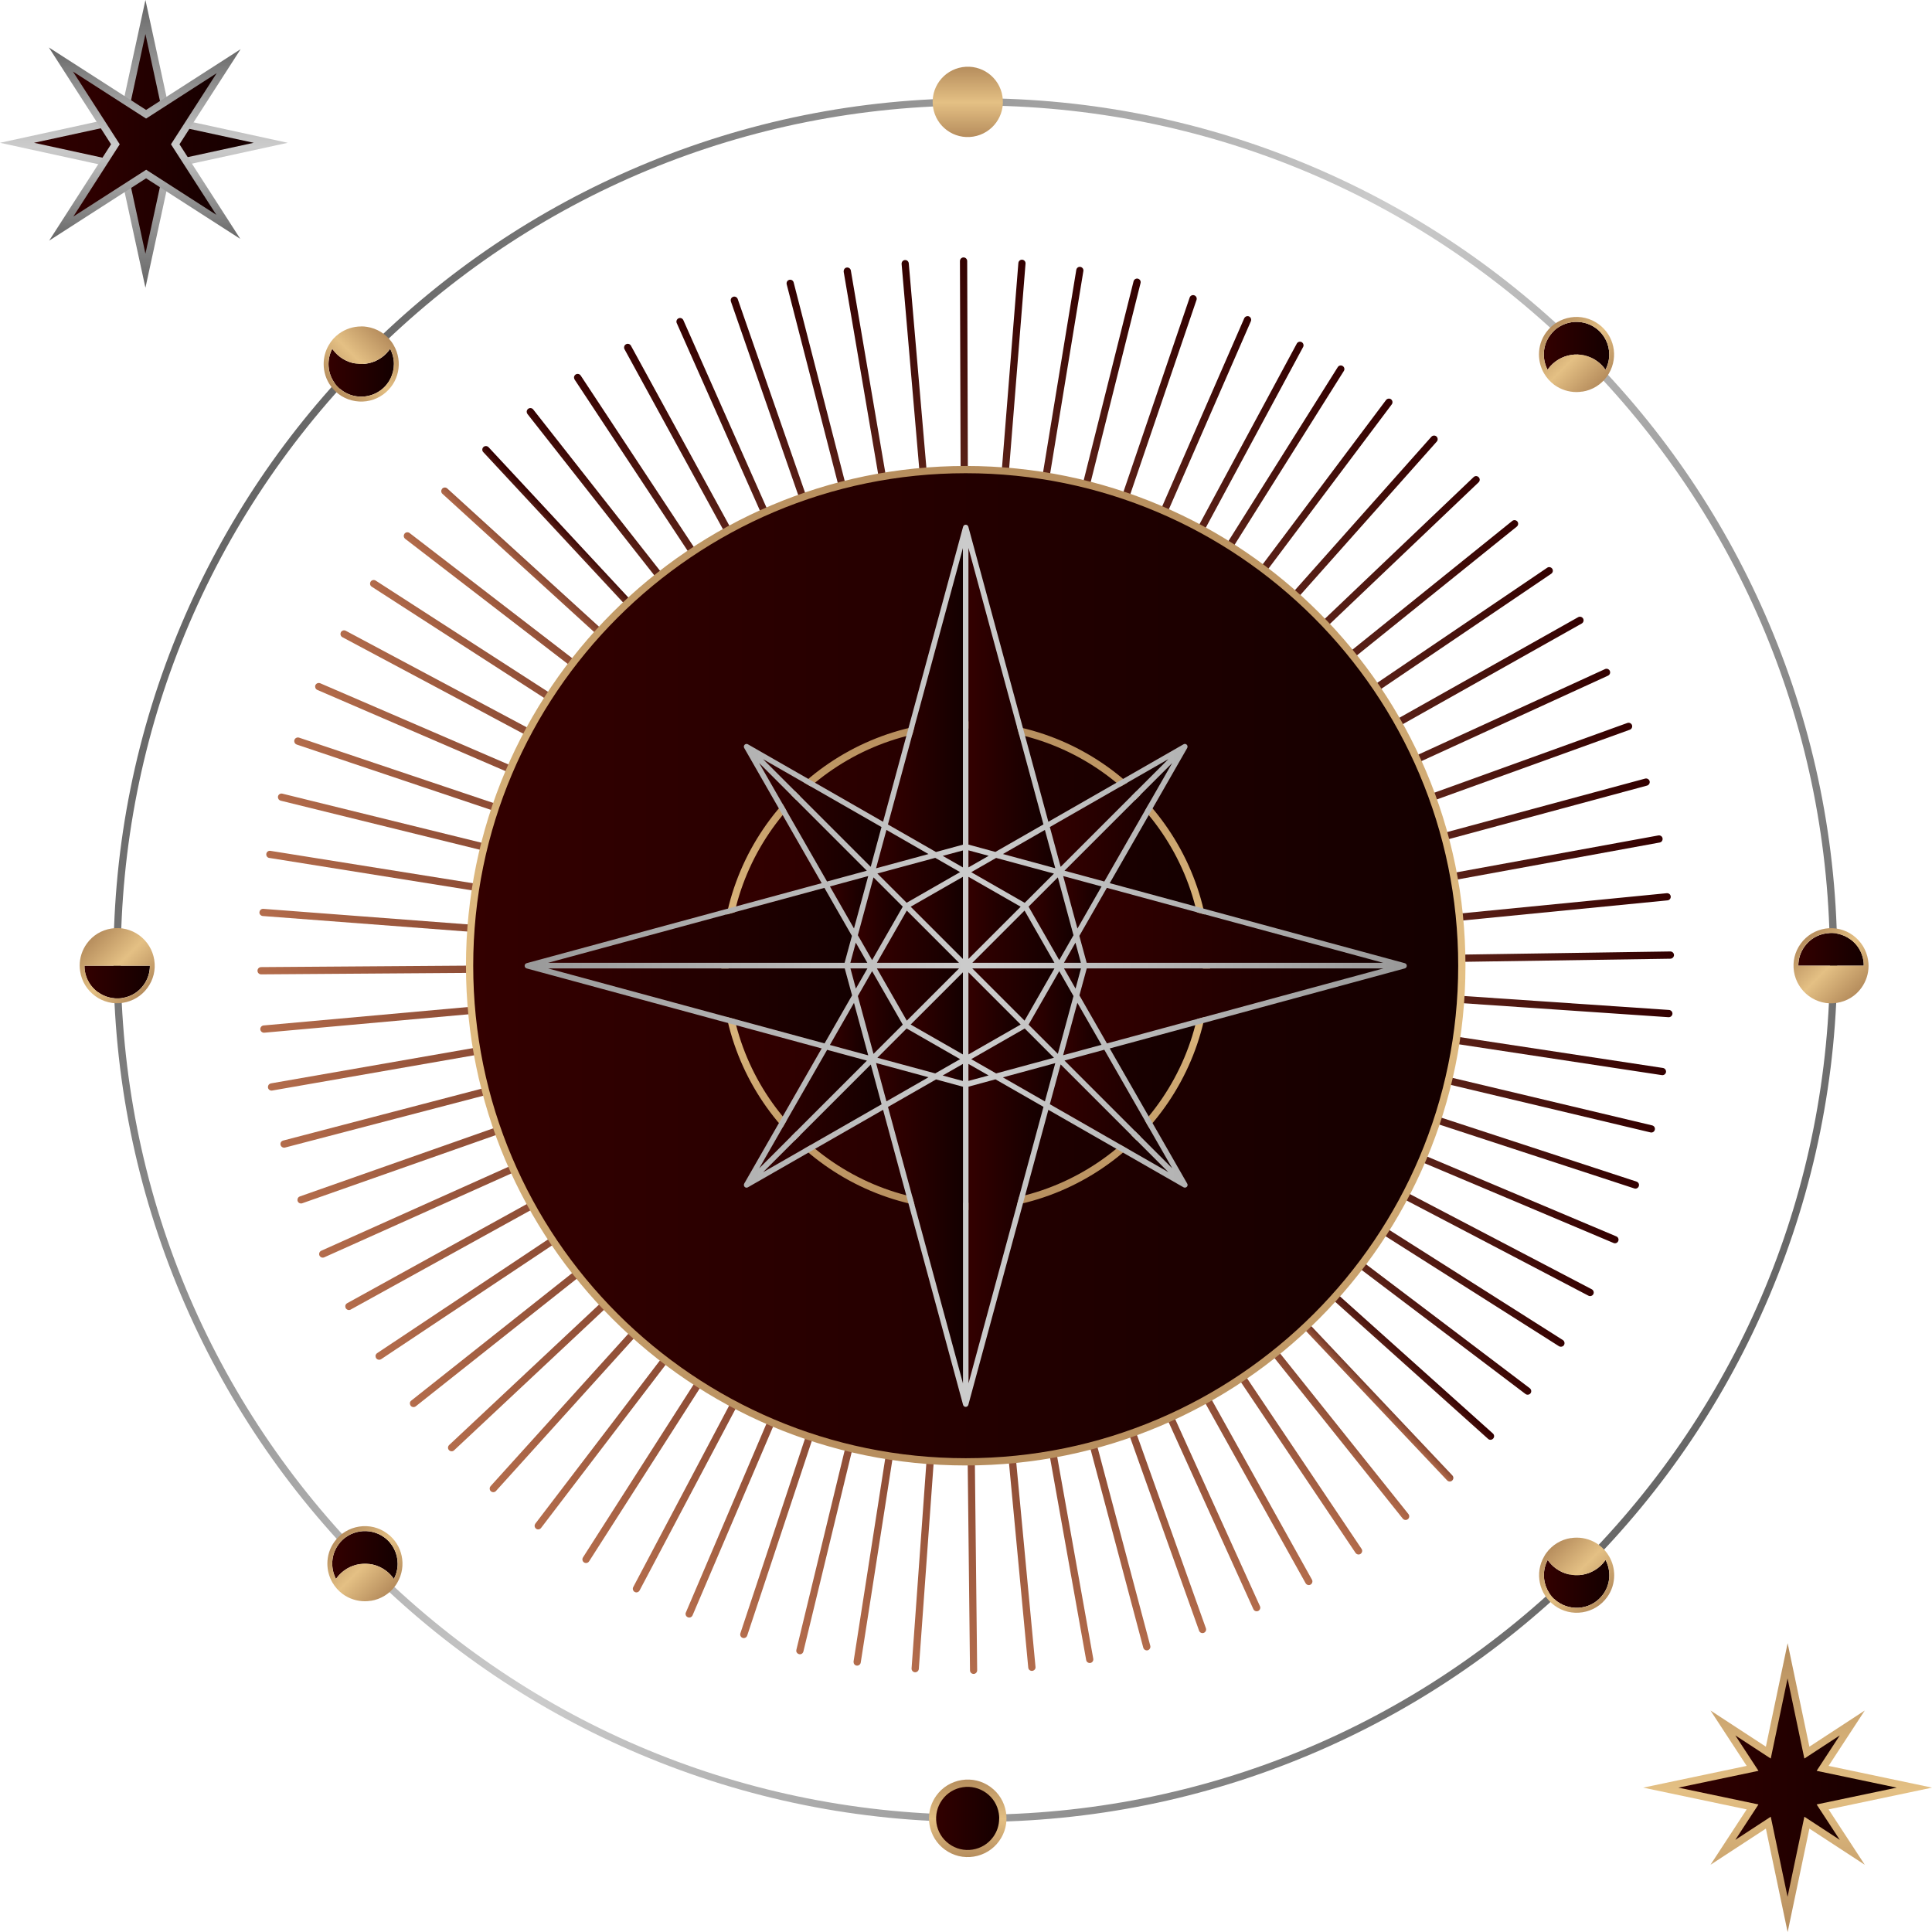<?xml version="1.0" encoding="UTF-8"?>
<svg id="Layer_2" data-name="Layer 2" xmlns="http://www.w3.org/2000/svg" xmlns:xlink="http://www.w3.org/1999/xlink" viewBox="0 0 234.47 234.47">
  <defs>
    <style>
      .cls-1 {
        fill: url(#linear-gradient-75);
      }

      .cls-2 {
        fill: url(#linear-gradient-119);
      }

      .cls-3 {
        fill: url(#linear-gradient-2);
      }

      .cls-4 {
        fill: url(#linear-gradient-51);
      }

      .cls-5 {
        fill: url(#linear-gradient-138);
      }

      .cls-6 {
        fill: url(#linear-gradient-122);
      }

      .cls-7 {
        fill: url(#linear-gradient-17);
      }

      .cls-8 {
        fill: url(#linear-gradient-87);
      }

      .cls-9 {
        fill: url(#linear-gradient-150);
      }

      .cls-10 {
        fill: url(#linear-gradient-93);
      }

      .cls-11 {
        fill: url(#linear-gradient-92);
      }

      .cls-12 {
        fill: url(#linear-gradient-147);
      }

      .cls-13 {
        fill: url(#linear-gradient-80);
      }

      .cls-14 {
        fill: url(#linear-gradient-109);
      }

      .cls-15 {
        fill: url(#linear-gradient-43);
      }

      .cls-16 {
        fill: url(#linear-gradient-125);
      }

      .cls-17 {
        fill: url(#linear-gradient-133);
      }

      .cls-18 {
        fill: url(#linear-gradient-151);
      }

      .cls-19 {
        fill: url(#linear-gradient-15);
      }

      .cls-20 {
        fill: url(#linear-gradient-58);
      }

      .cls-21 {
        fill: url(#linear-gradient-69);
      }

      .cls-22 {
        fill: url(#linear-gradient-81);
      }

      .cls-23 {
        fill: url(#linear-gradient-18);
      }

      .cls-24 {
        fill: url(#linear-gradient-56);
      }

      .cls-25 {
        fill: url(#linear-gradient-40);
      }

      .cls-26 {
        fill: url(#linear-gradient-131);
      }

      .cls-27 {
        fill: url(#linear-gradient-52);
      }

      .cls-28 {
        fill: url(#linear-gradient-28);
      }

      .cls-29 {
        fill: url(#linear-gradient-14);
      }

      .cls-30 {
        fill: url(#linear-gradient-36);
      }

      .cls-31 {
        fill: url(#linear-gradient-78);
      }

      .cls-32 {
        fill: url(#linear-gradient-20);
      }

      .cls-33 {
        fill: url(#linear-gradient-6);
      }

      .cls-34 {
        fill: url(#linear-gradient-130);
      }

      .cls-35 {
        fill: url(#linear-gradient-53);
      }

      .cls-36 {
        fill: url(#linear-gradient-91);
      }

      .cls-37 {
        fill: url(#linear-gradient-60);
      }

      .cls-38 {
        fill: url(#linear-gradient-108);
      }

      .cls-39 {
        fill: url(#linear-gradient-84);
      }

      .cls-40 {
        fill: url(#linear-gradient-136);
      }

      .cls-41 {
        fill: url(#linear-gradient-104);
      }

      .cls-42 {
        fill: url(#linear-gradient-128);
      }

      .cls-43 {
        fill: url(#linear-gradient-35);
      }

      .cls-44 {
        fill: url(#linear-gradient-48);
      }

      .cls-45 {
        fill: url(#linear-gradient-32);
      }

      .cls-46 {
        fill: url(#linear-gradient-120);
      }

      .cls-47 {
        fill: url(#linear-gradient-146);
      }

      .cls-48 {
        fill: url(#linear-gradient-97);
      }

      .cls-49 {
        fill: url(#linear-gradient-11);
      }

      .cls-50 {
        fill: url(#linear-gradient-50);
      }

      .cls-51 {
        fill: url(#linear-gradient-106);
      }

      .cls-52 {
        fill: url(#linear-gradient-111);
      }

      .cls-53 {
        fill: url(#linear-gradient-63);
      }

      .cls-54 {
        fill: url(#linear-gradient-67);
      }

      .cls-55 {
        fill: url(#linear-gradient-148);
      }

      .cls-56 {
        fill: url(#linear-gradient-95);
      }

      .cls-57 {
        fill: url(#linear-gradient-86);
      }

      .cls-58 {
        fill: url(#linear-gradient-39);
      }

      .cls-59 {
        fill: url(#linear-gradient-141);
      }

      .cls-60 {
        fill: url(#linear-gradient-137);
      }

      .cls-61 {
        fill: url(#linear-gradient-110);
      }

      .cls-62 {
        fill: url(#linear-gradient-124);
      }

      .cls-63 {
        fill: url(#linear-gradient-135);
      }

      .cls-64 {
        fill: url(#linear-gradient-10);
      }

      .cls-65 {
        fill: url(#linear-gradient-59);
      }

      .cls-66 {
        fill: url(#linear-gradient-143);
      }

      .cls-67 {
        fill: url(#linear-gradient-117);
      }

      .cls-68 {
        fill: url(#linear-gradient-49);
      }

      .cls-69 {
        fill: url(#linear-gradient-37);
      }

      .cls-70 {
        fill: url(#linear-gradient-152);
      }

      .cls-71 {
        fill: url(#linear-gradient-82);
      }

      .cls-72 {
        fill: url(#linear-gradient-16);
      }

      .cls-73 {
        fill: url(#linear-gradient-31);
      }

      .cls-74 {
        fill: url(#linear-gradient-85);
      }

      .cls-75 {
        fill: url(#linear-gradient-127);
      }

      .cls-76 {
        fill: url(#linear-gradient-112);
      }

      .cls-77 {
        fill: url(#linear-gradient-83);
        mix-blend-mode: multiply;
      }

      .cls-78 {
        fill: url(#linear-gradient-61);
      }

      .cls-79 {
        fill: url(#linear-gradient-114);
      }

      .cls-80 {
        fill: url(#linear-gradient-68);
      }

      .cls-81 {
        fill: url(#linear-gradient-103);
      }

      .cls-82 {
        fill: url(#linear-gradient-62);
      }

      .cls-83 {
        fill: url(#linear-gradient-107);
      }

      .cls-84 {
        fill: url(#linear-gradient-41);
      }

      .cls-85 {
        fill: url(#linear-gradient-76);
      }

      .cls-86 {
        fill: url(#linear-gradient-98);
      }

      .cls-87 {
        fill: url(#linear-gradient-21);
      }

      .cls-88 {
        fill: url(#linear-gradient-72);
      }

      .cls-89 {
        fill: url(#linear-gradient-25);
      }

      .cls-90 {
        fill: url(#linear-gradient-121);
      }

      .cls-91 {
        fill: url(#linear-gradient-89);
      }

      .cls-92 {
        fill: url(#linear-gradient-144);
      }

      .cls-93 {
        fill: url(#linear-gradient-5);
      }

      .cls-94 {
        fill: url(#linear-gradient-64);
      }

      .cls-95 {
        fill: url(#linear-gradient-102);
      }

      .cls-96 {
        fill: url(#linear-gradient-54);
      }

      .cls-97 {
        fill: url(#linear-gradient-45);
      }

      .cls-98 {
        fill: url(#linear-gradient-113);
      }

      .cls-99 {
        fill: url(#linear-gradient-55);
      }

      .cls-100 {
        fill: url(#linear-gradient-34);
      }

      .cls-101 {
        fill: url(#linear-gradient-118);
      }

      .cls-102 {
        fill: url(#linear-gradient-140);
      }

      .cls-103 {
        fill: url(#linear-gradient-65);
      }

      .cls-104 {
        fill: url(#linear-gradient-70);
      }

      .cls-105 {
        fill: url(#linear-gradient-79);
      }

      .cls-106 {
        fill: url(#linear-gradient-153);
      }

      .cls-107 {
        fill: url(#linear-gradient-88);
      }

      .cls-108 {
        fill: url(#linear-gradient-7);
      }

      .cls-109 {
        fill: url(#linear-gradient-134);
      }

      .cls-110 {
        fill: url(#linear-gradient-149);
      }

      .cls-111 {
        fill: url(#linear-gradient-66);
      }

      .cls-112 {
        fill: url(#linear-gradient-96);
      }

      .cls-113 {
        fill: url(#linear-gradient-24);
      }

      .cls-114 {
        fill: url(#linear-gradient-73);
      }

      .cls-115 {
        fill: url(#linear-gradient-139);
      }

      .cls-116 {
        fill: url(#linear-gradient-100);
      }

      .cls-117 {
        fill: url(#linear-gradient-105);
      }

      .cls-118 {
        fill: url(#linear-gradient-9);
      }

      .cls-119 {
        fill: url(#linear-gradient-129);
      }

      .cls-120 {
        fill: url(#linear-gradient-22);
      }

      .cls-121 {
        filter: url(#luminosity-noclip-2);
      }

      .cls-122 {
        fill: url(#linear-gradient-74);
      }

      .cls-123 {
        fill: url(#linear-gradient-42);
      }

      .cls-124 {
        mask: url(#mask-1);
      }

      .cls-125 {
        mask: url(#mask);
      }

      .cls-126 {
        fill: url(#linear-gradient-99);
      }

      .cls-127 {
        fill: url(#linear-gradient-3);
      }

      .cls-128 {
        fill: url(#linear-gradient-123);
      }

      .cls-129 {
        fill: url(#linear-gradient);
      }

      .cls-130 {
        fill: url(#linear-gradient-27);
      }

      .cls-131 {
        fill: url(#linear-gradient-116);
      }

      .cls-132 {
        fill: url(#linear-gradient-132);
      }

      .cls-133 {
        fill: url(#linear-gradient-33);
      }

      .cls-134 {
        fill: url(#linear-gradient-142);
      }

      .cls-135 {
        fill: url(#linear-gradient-38);
      }

      .cls-136 {
        fill: url(#linear-gradient-94);
      }

      .cls-137 {
        fill: url(#linear-gradient-29);
      }

      .cls-138 {
        fill: url(#linear-gradient-30);
      }

      .cls-139 {
        fill: url(#linear-gradient-126);
      }

      .cls-140 {
        fill: url(#linear-gradient-23);
      }

      .cls-141 {
        fill: url(#linear-gradient-19);
      }

      .cls-142 {
        fill: url(#linear-gradient-71);
      }

      .cls-143 {
        fill: url(#linear-gradient-4);
      }

      .cls-144 {
        fill: url(#linear-gradient-77);
      }

      .cls-145 {
        fill: url(#linear-gradient-115);
      }

      .cls-146 {
        fill: url(#linear-gradient-8);
      }

      .cls-147 {
        fill: url(#linear-gradient-90);
      }

      .cls-148 {
        fill: url(#linear-gradient-44);
      }

      .cls-149 {
        fill: url(#linear-gradient-57);
      }

      .cls-150 {
        fill: url(#linear-gradient-47);
      }

      .cls-151 {
        fill: url(#linear-gradient-46);
      }

      .cls-152 {
        fill: url(#linear-gradient-145);
      }

      .cls-153 {
        fill: url(#linear-gradient-12);
      }

      .cls-154 {
        fill: url(#linear-gradient-13);
      }

      .cls-155 {
        fill: url(#linear-gradient-26);
      }

      .cls-156 {
        fill: url(#linear-gradient-101);
      }
    </style>
    <linearGradient id="linear-gradient" x1="-4451.03" y1="-1118.49" x2="-4495.57" y2="-1189.93" gradientTransform="translate(9.47 4699.16) rotate(77.15)" gradientUnits="userSpaceOnUse">
      <stop offset="0" stop-color="#b46d4c"/>
      <stop offset="1" stop-color="#300"/>
    </linearGradient>
    <linearGradient id="linear-gradient-2" x1="-4448.07" y1="-1120.33" x2="-4493.31" y2="-1192.88" xlink:href="#linear-gradient"/>
    <linearGradient id="linear-gradient-3" x1="-4529.22" y1="-991.55" x2="-4580.75" y2="-1060.7" gradientTransform="translate(-228.45 4739.27) rotate(81.9)" xlink:href="#linear-gradient"/>
    <linearGradient id="linear-gradient-4" x1="-4600.62" y1="-856.98" x2="-4657.78" y2="-921.73" gradientTransform="translate(-468.87 4761.07) rotate(86.65)" xlink:href="#linear-gradient"/>
    <linearGradient id="linear-gradient-5" x1="-4659.93" y1="-717.51" x2="-4721.94" y2="-777" gradientTransform="translate(-710.98 4761.68) rotate(91.4)" xlink:href="#linear-gradient"/>
    <linearGradient id="linear-gradient-6" x1="-4708.37" y1="-573.93" x2="-4774.3" y2="-627.44" gradientTransform="translate(-952.44 4743.21) rotate(96.15)" xlink:href="#linear-gradient"/>
    <linearGradient id="linear-gradient-7" x1="-4744.84" y1="-426.08" x2="-4813.65" y2="-473.05" gradientTransform="translate(-1190.28 4704.49) rotate(100.89)" xlink:href="#linear-gradient"/>
    <linearGradient id="linear-gradient-8" x1="-4769.07" y1="-276.77" x2="-4839.65" y2="-316.81" gradientTransform="translate(-1425.46 4645.95) rotate(105.65)" xlink:href="#linear-gradient"/>
    <linearGradient id="linear-gradient-9" x1="-4780.64" y1="-125.24" x2="-4851.83" y2="-158.15" gradientTransform="translate(-1653.84 4567.55) rotate(110.4)" xlink:href="#linear-gradient"/>
    <linearGradient id="linear-gradient-10" x1="-4781.1" y1="26.28" x2="-4851.71" y2=".49" gradientTransform="translate(-1875.88 4472.04) rotate(115.14)" xlink:href="#linear-gradient"/>
    <linearGradient id="linear-gradient-11" x1="-4768.51" y1="177.52" x2="-4837.38" y2="158.66" gradientTransform="translate(-2088.78 4357.44) rotate(119.89)" xlink:href="#linear-gradient"/>
    <linearGradient id="linear-gradient-12" x1="-4743.45" y1="328.14" x2="-4809.48" y2="315.82" gradientTransform="translate(-2290.29 4225.63) rotate(124.64)" xlink:href="#linear-gradient"/>
    <linearGradient id="linear-gradient-13" x1="-4707.46" y1="475.06" x2="-4769.61" y2="468.73" gradientTransform="translate(-2482.39 4078.44) rotate(129.39)" xlink:href="#linear-gradient"/>
    <linearGradient id="linear-gradient-14" x1="-4658.82" y1="619.24" x2="-4716.16" y2="618.17" gradientTransform="translate(-2660.45 3915.18) rotate(134.14)" xlink:href="#linear-gradient"/>
    <linearGradient id="linear-gradient-15" x1="-4598.88" y1="759.31" x2="-4650.6" y2="762.64" gradientTransform="translate(-2824.38 3738.17) rotate(138.88)" xlink:href="#linear-gradient"/>
    <linearGradient id="linear-gradient-16" x1="-4526.84" y1="893.41" x2="-4572.32" y2="900.15" gradientTransform="translate(-2973.27 3546.73) rotate(143.64)" xlink:href="#linear-gradient"/>
    <linearGradient id="linear-gradient-17" x1="-4444.71" y1="1022.13" x2="-4483.47" y2="1031.2" gradientTransform="translate(-3105.6 3344.9) rotate(148.39)" xlink:href="#linear-gradient"/>
    <linearGradient id="linear-gradient-18" x1="-4352.35" y1="1143.42" x2="-4384.1" y2="1153.69" gradientTransform="translate(-3221.26 3132.46) rotate(153.14)" xlink:href="#linear-gradient"/>
    <linearGradient id="linear-gradient-19" x1="-4250.08" y1="1257.71" x2="-4274.72" y2="1268.01" gradientTransform="translate(-3318.13 2911.74) rotate(157.88)" xlink:href="#linear-gradient"/>
    <linearGradient id="linear-gradient-20" x1="-4138.71" y1="1362.77" x2="-4156.35" y2="1371.92" gradientTransform="translate(-3396.93 2683.14) rotate(162.63)" xlink:href="#linear-gradient"/>
    <linearGradient id="linear-gradient-21" x1="-4019.19" y1="1459.24" x2="-4030.11" y2="1466.11" gradientTransform="translate(-3456.36 2449.68) rotate(167.38)" xlink:href="#linear-gradient"/>
    <linearGradient id="linear-gradient-22" x1="-3892.53" y1="1544.83" x2="-3897.2" y2="1548.34" gradientTransform="translate(-3497.32 2211.39) rotate(172.13)" xlink:href="#linear-gradient"/>
    <linearGradient id="linear-gradient-23" x1="-3756.28" y1="1619.01" x2="-3758.52" y2="1621" gradientTransform="translate(-3516.9 1970.64) rotate(176.88)" xlink:href="#linear-gradient"/>
    <linearGradient id="linear-gradient-24" x1="-3611.04" y1="1677.43" x2="-3617.98" y2="1684.72" gradientTransform="translate(-3516.91 1728.36) rotate(-178.37)" xlink:href="#linear-gradient"/>
    <linearGradient id="linear-gradient-25" x1="-3462.25" y1="1724.62" x2="-3472.96" y2="1737.92" gradientTransform="translate(-3497.23 1488.34) rotate(-173.63)" xlink:href="#linear-gradient"/>
    <linearGradient id="linear-gradient-26" x1="-3310.05" y1="1758.49" x2="-3323.48" y2="1778.35" gradientTransform="translate(-3457.52 1249.93) rotate(-168.88)" xlink:href="#linear-gradient"/>
    <linearGradient id="linear-gradient-27" x1="-3156.07" y1="1779.09" x2="-3171.11" y2="1805.86" gradientTransform="translate(-3398.44 1015.09) rotate(-164.13)" xlink:href="#linear-gradient"/>
    <linearGradient id="linear-gradient-28" x1="-3000.35" y1="1787.61" x2="-3015.84" y2="1821.47" gradientTransform="translate(-3319.26 786.89) rotate(-159.38)" xlink:href="#linear-gradient"/>
    <linearGradient id="linear-gradient-29" x1="-2846.06" y1="1782.4" x2="-2860.83" y2="1823.33" gradientTransform="translate(-3222.71 564.9) rotate(-154.63)" xlink:href="#linear-gradient"/>
    <linearGradient id="linear-gradient-30" x1="-2692.16" y1="1765.56" x2="-2705.05" y2="1813.37" gradientTransform="translate(-3107.52 353.03) rotate(-149.88)" xlink:href="#linear-gradient"/>
    <linearGradient id="linear-gradient-31" x1="-2540.76" y1="1735.51" x2="-2550.66" y2="1789.78" gradientTransform="translate(-2975.24 150.65) rotate(-145.13)" xlink:href="#linear-gradient"/>
    <linearGradient id="linear-gradient-32" x1="-2391.78" y1="1692.96" x2="-2397.67" y2="1753.12" gradientTransform="translate(-2825.77 -39.89) rotate(-140.38)" xlink:href="#linear-gradient"/>
    <linearGradient id="linear-gradient-33" x1="-2248.2" y1="1639.85" x2="-2249.16" y2="1705.18" gradientTransform="translate(-2662.87 -216.74) rotate(-135.64)" xlink:href="#linear-gradient"/>
    <linearGradient id="linear-gradient-34" x1="-2108.57" y1="1573.96" x2="-2103.82" y2="1643.56" gradientTransform="translate(-2484.11 -379.89) rotate(-130.88)" xlink:href="#linear-gradient"/>
    <linearGradient id="linear-gradient-35" x1="-1976.18" y1="1497.25" x2="-1965.08" y2="1570.13" gradientTransform="translate(-2293.55 -528.3) rotate(-126.14)" xlink:href="#linear-gradient"/>
    <linearGradient id="linear-gradient-36" x1="-1850.23" y1="1409.45" x2="-1832.34" y2="1484.52" gradientTransform="translate(-2090.5 -660.53) rotate(-121.39)" xlink:href="#linear-gradient"/>
    <linearGradient id="linear-gradient-37" x1="-1732.36" y1="1313.78" x2="-1707.4" y2="1389.91" gradientTransform="translate(-1879.05 -774.52) rotate(-116.64)" xlink:href="#linear-gradient"/>
    <linearGradient id="linear-gradient-38" x1="-1622.1" y1="1206.78" x2="-1589.99" y2="1282.78" gradientTransform="translate(-1656.54 -871.19) rotate(-111.89)" xlink:href="#linear-gradient"/>
    <linearGradient id="linear-gradient-39" x1="-1521.57" y1="1091.98" x2="-1482.43" y2="1166.69" gradientTransform="translate(-1427.67 -949.27) rotate(-107.14)" xlink:href="#linear-gradient"/>
    <linearGradient id="linear-gradient-40" x1="-1430.75" y1="970.12" x2="-1384.89" y2="1042.4" gradientTransform="translate(-1193.67 -1007.88) rotate(-102.39)" xlink:href="#linear-gradient"/>
    <linearGradient id="linear-gradient-41" x1="-1349.97" y1="841.15" x2="-1297.87" y2="909.92" gradientTransform="translate(-955.29 -1046.76) rotate(-97.64)" xlink:href="#linear-gradient"/>
    <linearGradient id="linear-gradient-42" x1="-1280.11" y1="706.23" x2="-1222.43" y2="770.52" gradientTransform="translate(-714.6 -1065.91) rotate(-92.89)" xlink:href="#linear-gradient"/>
    <linearGradient id="linear-gradient-43" x1="-1221.62" y1="565.24" x2="-1159.19" y2="624.19" gradientTransform="translate(-472.16 -1065.31) rotate(-88.14)" xlink:href="#linear-gradient"/>
    <linearGradient id="linear-gradient-44" x1="-1174.93" y1="421.17" x2="-1108.67" y2="474.07" gradientTransform="translate(-231.75 -1044.84) rotate(-83.4)" xlink:href="#linear-gradient"/>
    <linearGradient id="linear-gradient-45" x1="-1139.17" y1="274.4" x2="-1070.14" y2="320.72" gradientTransform="translate(5.44 -1003.69) rotate(-78.65)" xlink:href="#linear-gradient"/>
    <linearGradient id="linear-gradient-46" x1="-1116.65" y1="124.06" x2="-1045.96" y2="163.41" gradientTransform="translate(239.93 -944.07) rotate(-73.9)" xlink:href="#linear-gradient"/>
    <linearGradient id="linear-gradient-47" x1="-1105.14" y1="-27.28" x2="-1033.95" y2="4.95" gradientTransform="translate(467.95 -864.11) rotate(-69.15)" xlink:href="#linear-gradient"/>
    <linearGradient id="linear-gradient-48" x1="-1106.02" y1="-179.67" x2="-1035.52" y2="-154.55" gradientTransform="translate(689.21 -765.4) rotate(-64.4)" xlink:href="#linear-gradient"/>
    <linearGradient id="linear-gradient-49" x1="-1120.5" y1="-330.01" x2="-1051.85" y2="-311.79" gradientTransform="translate(900.75 -650.69) rotate(-59.66)" xlink:href="#linear-gradient"/>
    <linearGradient id="linear-gradient-50" x1="-1146.18" y1="-480.73" x2="-1080.48" y2="-469.01" gradientTransform="translate(1103.32 -516.83) rotate(-54.9)" xlink:href="#linear-gradient"/>
    <linearGradient id="linear-gradient-51" x1="-1184.07" y1="-627.13" x2="-1122.35" y2="-621.33" gradientTransform="translate(1292.59 -367.98) rotate(-50.16)" xlink:href="#linear-gradient"/>
    <linearGradient id="linear-gradient-52" x1="-1233.59" y1="-771.31" x2="-1176.76" y2="-770.7" gradientTransform="translate(1469.75 -202.92) rotate(-45.41)" xlink:href="#linear-gradient"/>
    <linearGradient id="linear-gradient-53" x1="-1294.34" y1="-910.28" x2="-1243.18" y2="-913.97" gradientTransform="translate(1631.71 -24.21) rotate(-40.66)" xlink:href="#linear-gradient"/>
    <linearGradient id="linear-gradient-54" x1="-1367.47" y1="-1044.87" x2="-1322.62" y2="-1051.88" gradientTransform="translate(1780.04 167.29) rotate(-35.91)" xlink:href="#linear-gradient"/>
    <linearGradient id="linear-gradient-55" x1="-1449.95" y1="-1172.14" x2="-1411.85" y2="-1181.38" gradientTransform="translate(1909.95 370.18) rotate(-31.16)" xlink:href="#linear-gradient"/>
    <linearGradient id="linear-gradient-56" x1="-1543.54" y1="-1292.9" x2="-1512.47" y2="-1303.23" gradientTransform="translate(2023.81 583.15) rotate(-26.41)" xlink:href="#linear-gradient"/>
    <linearGradient id="linear-gradient-57" x1="-1646.72" y1="-1406.52" x2="-1622.76" y2="-1416.75" gradientTransform="translate(2119.84 805.67) rotate(-21.66)" xlink:href="#linear-gradient"/>
    <linearGradient id="linear-gradient-58" x1="-1758.44" y1="-1510.26" x2="-1741.46" y2="-1519.24" gradientTransform="translate(2196.09 1034.12) rotate(-16.91)" xlink:href="#linear-gradient"/>
    <linearGradient id="linear-gradient-59" x1="-1878.93" y1="-1605.25" x2="-1868.64" y2="-1611.84" gradientTransform="translate(2253.87 1268.67) rotate(-12.16)" xlink:href="#linear-gradient"/>
    <linearGradient id="linear-gradient-60" x1="-2007.41" y1="-1689.88" x2="-2003.3" y2="-1693.01" gradientTransform="translate(2292.47 1506.75) rotate(-7.42)" xlink:href="#linear-gradient"/>
    <linearGradient id="linear-gradient-61" x1="-2144.09" y1="-1762.95" x2="-2141.36" y2="-1765.42" gradientTransform="translate(2310.49 1748.5) rotate(-2.67)" xlink:href="#linear-gradient"/>
    <linearGradient id="linear-gradient-62" x1="-2289.57" y1="-1820.1" x2="-2282.23" y2="-1827.94" gradientTransform="translate(2308.87 1989.3) rotate(2.08)" xlink:href="#linear-gradient"/>
    <linearGradient id="linear-gradient-63" x1="-2439.36" y1="-1865.55" x2="-2428.35" y2="-1879.46" gradientTransform="translate(2287.59 2230.11) rotate(6.83)" xlink:href="#linear-gradient"/>
    <linearGradient id="linear-gradient-64" x1="-2591.29" y1="-1898.18" x2="-2577.65" y2="-1918.69" gradientTransform="translate(2245.42 2467.9) rotate(11.58)" xlink:href="#linear-gradient"/>
    <linearGradient id="linear-gradient-65" x1="-2746.13" y1="-1919.14" x2="-2730.99" y2="-1946.58" gradientTransform="translate(2184.54 2703.17) rotate(16.33)" xlink:href="#linear-gradient"/>
    <linearGradient id="linear-gradient-66" x1="-2901.16" y1="-1925.3" x2="-2885.69" y2="-1959.84" gradientTransform="translate(2104.47 2929.9) rotate(21.08)" xlink:href="#linear-gradient"/>
    <linearGradient id="linear-gradient-67" x1="-3055.82" y1="-1919.31" x2="-3041.18" y2="-1960.93" gradientTransform="translate(2005.4 3150.02) rotate(25.82)" xlink:href="#linear-gradient"/>
    <linearGradient id="linear-gradient-68" x1="-3209.89" y1="-1901.51" x2="-3197.24" y2="-1949.96" gradientTransform="translate(1888.67 3362.77) rotate(30.58)" xlink:href="#linear-gradient"/>
    <linearGradient id="linear-gradient-69" x1="-3360.85" y1="-1870.12" x2="-3351.29" y2="-1924.98" gradientTransform="translate(1754.59 3563.29) rotate(35.32)" xlink:href="#linear-gradient"/>
    <linearGradient id="linear-gradient-70" x1="-3508.52" y1="-1827.15" x2="-3503.07" y2="-1887.84" gradientTransform="translate(1603.86 3752.83) rotate(40.08)" xlink:href="#linear-gradient"/>
    <linearGradient id="linear-gradient-71" x1="-3652.29" y1="-1771.49" x2="-3651.85" y2="-1837.27" gradientTransform="translate(1439.12 3928.77) rotate(44.82)" xlink:href="#linear-gradient"/>
    <linearGradient id="linear-gradient-72" x1="-3790.58" y1="-1704.77" x2="-3795.91" y2="-1774.73" gradientTransform="translate(1259.75 4090.66) rotate(49.57)" xlink:href="#linear-gradient"/>
    <linearGradient id="linear-gradient-73" x1="-3923.24" y1="-1627.17" x2="-3934.97" y2="-1700.31" gradientTransform="translate(1067.99 4237.8) rotate(54.32)" xlink:href="#linear-gradient"/>
    <linearGradient id="linear-gradient-74" x1="-4048.05" y1="-1539.23" x2="-4066.62" y2="-1614.46" gradientTransform="translate(863.85 4367.61) rotate(59.07)" xlink:href="#linear-gradient"/>
    <linearGradient id="linear-gradient-75" x1="-4165.31" y1="-1441.37" x2="-4190.96" y2="-1517.54" gradientTransform="translate(650.04 4480.21) rotate(63.82)" xlink:href="#linear-gradient"/>
    <linearGradient id="linear-gradient-76" x1="-4274.13" y1="-1334.01" x2="-4306.92" y2="-1409.94" gradientTransform="translate(428.21 4574.5) rotate(68.57)" xlink:href="#linear-gradient"/>
    <linearGradient id="linear-gradient-77" x1="56.99" y1="117.2" x2="177.41" y2="117.2" gradientTransform="translate(214.52 -16.97) rotate(80.95)" gradientUnits="userSpaceOnUse">
      <stop offset="0" stop-color="#300"/>
      <stop offset="1" stop-color="#140000"/>
    </linearGradient>
    <linearGradient id="linear-gradient-78" x1="-5239.43" y1="-702.71" x2="-5118.13" y2="-702.71" gradientTransform="translate(-585.51 5295.98) rotate(90)" gradientUnits="userSpaceOnUse">
      <stop offset="0" stop-color="#b68d5d"/>
      <stop offset=".07" stop-color="#bc9462"/>
      <stop offset=".51" stop-color="#e4c084"/>
      <stop offset="1" stop-color="#b68d5d"/>
    </linearGradient>
    <linearGradient id="linear-gradient-79" x1="-5127.15" y1="-794.48" x2="-5231.77" y2="-613.27" gradientTransform="translate(-585.51 5295.98) rotate(90)" gradientUnits="userSpaceOnUse">
      <stop offset="0" stop-color="#666"/>
      <stop offset=".28" stop-color="#a0a0a0"/>
      <stop offset=".51" stop-color="#ccc"/>
      <stop offset="1" stop-color="#666"/>
    </linearGradient>
    <linearGradient id="linear-gradient-80" x1="113.18" y1="220.68" x2="121.71" y2="220.68" gradientTransform="matrix(1, 0, 0, 1, 0, 0)" xlink:href="#linear-gradient-77"/>
    <linearGradient id="linear-gradient-81" x1="-5080.01" y1="-702.95" x2="-5070.6" y2="-702.95" xlink:href="#linear-gradient-78"/>
    <linearGradient id="linear-gradient-82" x1="-5287.89" y1="-702.95" x2="-5279.35" y2="-702.95" xlink:href="#linear-gradient-78"/>
    <filter id="luminosity-noclip-2" data-name="luminosity-noclip" x="56.55" y="56.55" width="121.3" height="121.3" color-interpolation-filters="sRGB" filterUnits="userSpaceOnUse">
      <feFlood flood-color="#fff" result="bg"/>
      <feBlend in="SourceGraphic" in2="bg"/>
    </filter>
    <filter id="luminosity-noclip-3" x="5251.13" y="-9399.14" width="-32766" height="32766" color-interpolation-filters="sRGB" filterUnits="userSpaceOnUse">
      <feFlood flood-color="#fff" result="bg"/>
      <feBlend in="SourceGraphic" in2="bg"/>
    </filter>
    <mask id="mask-1" x="5251.13" y="-9399.14" width="-32766" height="32766" maskUnits="userSpaceOnUse"/>
    <linearGradient id="linear-gradient-83" x1="-5239.43" y1="-702.71" x2="-5118.13" y2="-702.71" gradientTransform="translate(-585.51 5295.98) rotate(90)" gradientUnits="userSpaceOnUse">
      <stop offset="0" stop-color="#fff"/>
      <stop offset=".54" stop-color="#000"/>
      <stop offset="1" stop-color="#f1f1f1"/>
    </linearGradient>
    <mask id="mask" x="56.55" y="56.55" width="121.3" height="121.3" maskUnits="userSpaceOnUse">
      <g class="cls-121">
        <g class="cls-124">
          <path class="cls-77" d="M56.55,117.2c0-33.44,27.21-60.65,60.65-60.65s60.65,27.21,60.65,60.65-27.21,60.65-60.65,60.65-60.65-27.21-60.65-60.65Zm120.42,0c0-32.96-26.81-59.77-59.77-59.77s-59.77,26.81-59.77,59.77,26.81,59.77,59.77,59.77,59.77-26.81,59.77-59.77Z"/>
        </g>
      </g>
    </mask>
    <linearGradient id="linear-gradient-84" x1="-5239.43" y1="-702.71" x2="-5118.13" y2="-702.71" gradientTransform="translate(-585.51 5295.98) rotate(90)" gradientUnits="userSpaceOnUse">
      <stop offset="0" stop-color="#e2b673"/>
      <stop offset=".54" stop-color="#000"/>
      <stop offset="1" stop-color="#d0a86b"/>
    </linearGradient>
    <linearGradient id="linear-gradient-85" x1="87.98" y1="117.2" x2="146.42" y2="117.2" gradientTransform="translate(206.78 -22.26) rotate(77.71)" xlink:href="#linear-gradient-77"/>
    <linearGradient id="linear-gradient-86" x1="-5208.44" y1="-702.71" x2="-5149.12" y2="-702.71" xlink:href="#linear-gradient-78"/>
    <linearGradient id="linear-gradient-87" x1="10.24" y1="119.19" x2="18.18" y2="119.19" gradientTransform="matrix(1, 0, 0, 1, 0, 0)" xlink:href="#linear-gradient-77"/>
    <linearGradient id="linear-gradient-88" x1="-5182" y1="-596.49" x2="-5175.56" y2="-602.94" xlink:href="#linear-gradient-78"/>
    <linearGradient id="linear-gradient-89" x1="218.26" y1="115.22" x2="226.2" y2="115.22" gradientTransform="matrix(1, 0, 0, 1, 0, 0)" xlink:href="#linear-gradient-77"/>
    <linearGradient id="linear-gradient-90" x1="-706.17" y1="4905.58" x2="-699.73" y2="4899.13" gradientTransform="translate(-4680.12 -585.75) rotate(-90)" xlink:href="#linear-gradient-78"/>
    <linearGradient id="linear-gradient-91" x1="40.32" y1="188.71" x2="48.27" y2="188.71" gradientTransform="matrix(1, 0, 0, 1, 0, 0)" xlink:href="#linear-gradient-77"/>
    <linearGradient id="linear-gradient-92" x1="-5109.43" y1="-626.58" x2="-5102.99" y2="-633.02" xlink:href="#linear-gradient-78"/>
    <linearGradient id="linear-gradient-93" x1="39.87" y1="45.23" x2="47.81" y2="45.23" gradientTransform="matrix(1, 0, 0, 1, 0, 0)" xlink:href="#linear-gradient-77"/>
    <linearGradient id="linear-gradient-94" x1="-633.15" y1="-626.12" x2="-626.7" y2="-632.57" gradientTransform="translate(-585.51 -585.75) rotate(-90) scale(1 -1)" xlink:href="#linear-gradient-78"/>
    <linearGradient id="linear-gradient-95" x1="187.36" y1="192.23" x2="195.31" y2="192.23" gradientTransform="matrix(1, 0, 0, 1, 0, 0)" xlink:href="#linear-gradient-77"/>
    <linearGradient id="linear-gradient-96" x1="-283.77" y1="5126.53" x2="-277.32" y2="5120.08" gradientTransform="translate(-4931.97 -89.38) rotate(-90)" xlink:href="#linear-gradient-78"/>
    <linearGradient id="linear-gradient-97" x1="187.36" y1="41.96" x2="195.31" y2="41.96" gradientTransform="matrix(1, 0, 0, 1, 0, 0)" xlink:href="#linear-gradient-77"/>
    <linearGradient id="linear-gradient-98" x1="-4353.7" y1="-630.83" x2="-4347.25" y2="-637.28" gradientTransform="translate(-442.72 4393.49) rotate(90)" xlink:href="#linear-gradient-78"/>
    <linearGradient id="linear-gradient-99" x1="2.06" y1="17.46" x2="32.85" y2="17.46" gradientTransform="matrix(1, 0, 0, 1, 0, 0)" xlink:href="#linear-gradient-77"/>
    <linearGradient id="linear-gradient-100" x1="-5295.98" y1="-602.96" x2="-5261.07" y2="-602.96" xlink:href="#linear-gradient-79"/>
    <linearGradient id="linear-gradient-101" x1="7.39" y1="17.48" x2="27.73" y2="17.48" gradientTransform="matrix(1, 0, 0, 1, 0, 0)" xlink:href="#linear-gradient-77"/>
    <linearGradient id="linear-gradient-102" x1="-5290.22" y1="-603.07" x2="-5266.79" y2="-603.07" xlink:href="#linear-gradient-79"/>
    <linearGradient id="linear-gradient-103" x1="201.56" y1="216.95" x2="232.34" y2="216.95" gradientTransform="matrix(1, 0, 0, 1, 0, 0)" xlink:href="#linear-gradient-77"/>
    <linearGradient id="linear-gradient-104" x1="-5096.56" y1="-802.46" x2="-5061.51" y2="-802.46" xlink:href="#linear-gradient-78"/>
    <linearGradient id="linear-gradient-105" x1="92.61" y1="98.67" x2="106.99" y2="98.67" gradientTransform="matrix(1, 0, 0, 1, 0, 0)" xlink:href="#linear-gradient-77"/>
    <linearGradient id="linear-gradient-106" x1="92.14" y1="99.8" x2="105.21" y2="99.8" gradientTransform="matrix(1, 0, 0, 1, 0, 0)" xlink:href="#linear-gradient-77"/>
    <linearGradient id="linear-gradient-107" x1="127.42" y1="98.67" x2="141.79" y2="98.67" gradientTransform="matrix(1, 0, 0, 1, 0, 0)" xlink:href="#linear-gradient-77"/>
    <linearGradient id="linear-gradient-108" x1="107.77" y1="84.95" x2="116.87" y2="84.95" gradientTransform="matrix(1, 0, 0, 1, 0, 0)" xlink:href="#linear-gradient-77"/>
    <linearGradient id="linear-gradient-109" x1="100.72" y1="109.51" x2="105.37" y2="109.51" gradientTransform="matrix(1, 0, 0, 1, 0, 0)" xlink:href="#linear-gradient-77"/>
    <linearGradient id="linear-gradient-110" x1="117.54" y1="84.95" x2="126.64" y2="84.95" gradientTransform="matrix(1, 0, 0, 1, 0, 0)" xlink:href="#linear-gradient-77"/>
    <linearGradient id="linear-gradient-111" x1="118.01" y1="113.7" x2="127.98" y2="113.7" gradientTransform="matrix(1, 0, 0, 1, 0, 0)" xlink:href="#linear-gradient-77"/>
    <linearGradient id="linear-gradient-112" x1="66.51" y1="112.32" x2="103.4" y2="112.32" gradientTransform="matrix(1, 0, 0, 1, 0, 0)" xlink:href="#linear-gradient-77"/>
    <linearGradient id="linear-gradient-113" x1="129.13" y1="115.64" x2="131.2" y2="115.64" gradientTransform="matrix(1, 0, 0, 1, 0, 0)" xlink:href="#linear-gradient-77"/>
    <linearGradient id="linear-gradient-114" x1="103.21" y1="115.64" x2="105.27" y2="115.64" gradientTransform="matrix(1, 0, 0, 1, 0, 0)" xlink:href="#linear-gradient-77"/>
    <linearGradient id="linear-gradient-115" x1="106.43" y1="113.7" x2="116.4" y2="113.7" gradientTransform="matrix(1, 0, 0, 1, 0, 0)" xlink:href="#linear-gradient-77"/>
    <linearGradient id="linear-gradient-116" x1="124.84" y1="111.51" x2="130.29" y2="111.51" gradientTransform="matrix(1, 0, 0, 1, 0, 0)" xlink:href="#linear-gradient-77"/>
    <linearGradient id="linear-gradient-117" x1="129.2" y1="99.8" x2="142.27" y2="99.8" gradientTransform="matrix(1, 0, 0, 1, 0, 0)" xlink:href="#linear-gradient-77"/>
    <linearGradient id="linear-gradient-118" x1="106.32" y1="103.05" x2="112.69" y2="103.05" gradientTransform="matrix(1, 0, 0, 1, 0, 0)" xlink:href="#linear-gradient-77"/>
    <linearGradient id="linear-gradient-119" x1="117.54" y1="104.24" x2="119.98" y2="104.24" gradientTransform="matrix(1, 0, 0, 1, 0, 0)" xlink:href="#linear-gradient-77"/>
    <linearGradient id="linear-gradient-120" x1="121.72" y1="103.05" x2="128.08" y2="103.05" gradientTransform="matrix(1, 0, 0, 1, 0, 0)" xlink:href="#linear-gradient-77"/>
    <linearGradient id="linear-gradient-121" x1="129.03" y1="109.51" x2="133.68" y2="109.51" gradientTransform="matrix(1, 0, 0, 1, 0, 0)" xlink:href="#linear-gradient-77"/>
    <linearGradient id="linear-gradient-122" x1="117.87" y1="106.84" x2="127.91" y2="106.84" gradientTransform="matrix(1, 0, 0, 1, 0, 0)" xlink:href="#linear-gradient-77"/>
    <linearGradient id="linear-gradient-123" x1="131" y1="112.32" x2="167.9" y2="112.32" gradientTransform="matrix(1, 0, 0, 1, 0, 0)" xlink:href="#linear-gradient-77"/>
    <linearGradient id="linear-gradient-124" x1="117.54" y1="111.41" x2="123.87" y2="111.41" gradientTransform="matrix(1, 0, 0, 1, 0, 0)" xlink:href="#linear-gradient-77"/>
    <linearGradient id="linear-gradient-125" x1="106.49" y1="106.84" x2="116.53" y2="106.84" gradientTransform="matrix(1, 0, 0, 1, 0, 0)" xlink:href="#linear-gradient-77"/>
    <linearGradient id="linear-gradient-126" x1="104.12" y1="111.51" x2="109.57" y2="111.51" gradientTransform="matrix(1, 0, 0, 1, 0, 0)" xlink:href="#linear-gradient-77"/>
    <linearGradient id="linear-gradient-127" x1="110.53" y1="111.41" x2="116.87" y2="111.41" gradientTransform="matrix(1, 0, 0, 1, 0, 0)" xlink:href="#linear-gradient-77"/>
    <linearGradient id="linear-gradient-128" x1="114.42" y1="104.24" x2="116.87" y2="104.24" gradientTransform="matrix(1, 0, 0, 1, 0, 0)" xlink:href="#linear-gradient-77"/>
    <linearGradient id="linear-gradient-129" x1="106.43" y1="120.71" x2="116.4" y2="120.71" gradientTransform="matrix(1, 0, 0, 1, 0, 0)" xlink:href="#linear-gradient-77"/>
    <linearGradient id="linear-gradient-130" x1="103.21" y1="118.76" x2="105.27" y2="118.76" gradientTransform="matrix(1, 0, 0, 1, 0, 0)" xlink:href="#linear-gradient-77"/>
    <linearGradient id="linear-gradient-131" x1="100.72" y1="124.9" x2="105.37" y2="124.9" gradientTransform="matrix(1, 0, 0, 1, 0, 0)" xlink:href="#linear-gradient-77"/>
    <linearGradient id="linear-gradient-132" x1="131" y1="122.09" x2="167.9" y2="122.09" gradientTransform="matrix(1, 0, 0, 1, 0, 0)" xlink:href="#linear-gradient-77"/>
    <linearGradient id="linear-gradient-133" x1="127.42" y1="135.73" x2="141.79" y2="135.73" gradientTransform="matrix(1, 0, 0, 1, 0, 0)" xlink:href="#linear-gradient-77"/>
    <linearGradient id="linear-gradient-134" x1="118.01" y1="120.71" x2="127.98" y2="120.71" gradientTransform="matrix(1, 0, 0, 1, 0, 0)" xlink:href="#linear-gradient-77"/>
    <linearGradient id="linear-gradient-135" x1="66.51" y1="122.09" x2="103.4" y2="122.09" gradientTransform="matrix(1, 0, 0, 1, 0, 0)" xlink:href="#linear-gradient-77"/>
    <linearGradient id="linear-gradient-136" x1="92.14" y1="134.61" x2="105.21" y2="134.61" gradientTransform="matrix(1, 0, 0, 1, 0, 0)" xlink:href="#linear-gradient-77"/>
    <linearGradient id="linear-gradient-137" x1="117.54" y1="149.45" x2="126.64" y2="149.45" gradientTransform="matrix(1, 0, 0, 1, 0, 0)" xlink:href="#linear-gradient-77"/>
    <linearGradient id="linear-gradient-138" x1="92.61" y1="135.73" x2="106.99" y2="135.73" gradientTransform="matrix(1, 0, 0, 1, 0, 0)" xlink:href="#linear-gradient-77"/>
    <linearGradient id="linear-gradient-139" x1="107.77" y1="149.45" x2="116.87" y2="149.45" gradientTransform="matrix(1, 0, 0, 1, 0, 0)" xlink:href="#linear-gradient-77"/>
    <linearGradient id="linear-gradient-140" x1="129.13" y1="118.76" x2="131.2" y2="118.76" gradientTransform="matrix(1, 0, 0, 1, 0, 0)" xlink:href="#linear-gradient-77"/>
    <linearGradient id="linear-gradient-141" x1="104.12" y1="122.89" x2="109.57" y2="122.89" gradientTransform="matrix(1, 0, 0, 1, 0, 0)" xlink:href="#linear-gradient-77"/>
    <linearGradient id="linear-gradient-142" x1="110.53" y1="122.99" x2="116.87" y2="122.99" gradientTransform="matrix(1, 0, 0, 1, 0, 0)" xlink:href="#linear-gradient-77"/>
    <linearGradient id="linear-gradient-143" x1="117.87" y1="127.56" x2="127.91" y2="127.56" gradientTransform="matrix(1, 0, 0, 1, 0, 0)" xlink:href="#linear-gradient-77"/>
    <linearGradient id="linear-gradient-144" x1="117.54" y1="122.99" x2="123.87" y2="122.99" gradientTransform="matrix(1, 0, 0, 1, 0, 0)" xlink:href="#linear-gradient-77"/>
    <linearGradient id="linear-gradient-145" x1="124.84" y1="122.89" x2="130.29" y2="122.89" gradientTransform="matrix(1, 0, 0, 1, 0, 0)" xlink:href="#linear-gradient-77"/>
    <linearGradient id="linear-gradient-146" x1="129.03" y1="124.9" x2="133.68" y2="124.9" gradientTransform="matrix(1, 0, 0, 1, 0, 0)" xlink:href="#linear-gradient-77"/>
    <linearGradient id="linear-gradient-147" x1="117.54" y1="130.17" x2="119.98" y2="130.17" gradientTransform="matrix(1, 0, 0, 1, 0, 0)" xlink:href="#linear-gradient-77"/>
    <linearGradient id="linear-gradient-148" x1="129.2" y1="134.61" x2="142.27" y2="134.61" gradientTransform="matrix(1, 0, 0, 1, 0, 0)" xlink:href="#linear-gradient-77"/>
    <linearGradient id="linear-gradient-149" x1="121.72" y1="131.36" x2="128.08" y2="131.36" gradientTransform="matrix(1, 0, 0, 1, 0, 0)" xlink:href="#linear-gradient-77"/>
    <linearGradient id="linear-gradient-150" x1="106.49" y1="127.56" x2="116.53" y2="127.56" gradientTransform="matrix(1, 0, 0, 1, 0, 0)" xlink:href="#linear-gradient-77"/>
    <linearGradient id="linear-gradient-151" x1="106.32" y1="131.36" x2="112.69" y2="131.36" gradientTransform="matrix(1, 0, 0, 1, 0, 0)" xlink:href="#linear-gradient-77"/>
    <linearGradient id="linear-gradient-152" x1="114.42" y1="130.17" x2="116.87" y2="130.17" gradientTransform="matrix(1, 0, 0, 1, 0, 0)" xlink:href="#linear-gradient-77"/>
    <linearGradient id="linear-gradient-153" x1="63.67" y1="117.2" x2="170.74" y2="117.2" gradientUnits="userSpaceOnUse">
      <stop offset="0" stop-color="#999"/>
      <stop offset=".07" stop-color="#a0a0a0"/>
      <stop offset=".51" stop-color="#ccc"/>
      <stop offset="1" stop-color="#999"/>
    </linearGradient>
  </defs>
  <g id="Warstwa_1" data-name="Warstwa 1">
    <g>
      <g>
        <g>
          <path class="cls-129" d="M116.77,117.2c0-.08,.02-.16,.07-.23l45.51-72.41c.13-.21,.4-.27,.6-.14,.21,.13,.27,.4,.14,.6l-45.51,72.41c-.13,.2-.4,.27-.6,.14-.13-.08-.21-.23-.21-.37Z"/>
          <path class="cls-3" d="M116.77,117.2c0-.09,.03-.18,.09-.26l51.35-68.39c.15-.19,.42-.23,.61-.09,.19,.15,.23,.42,.09,.61l-51.35,68.39c-.15,.19-.42,.23-.61,.09-.11-.09-.18-.22-.18-.35Z"/>
          <path class="cls-127" d="M116.77,117.2c0-.1,.04-.21,.11-.29l56.83-63.9c.16-.18,.44-.2,.62-.04,.18,.16,.2,.44,.04,.62l-56.83,63.9c-.16,.18-.44,.2-.62,.04-.1-.09-.15-.21-.15-.33Z"/>
          <path class="cls-143" d="M116.77,117.2c0-.12,.05-.23,.14-.32l61.93-58.98c.18-.17,.45-.16,.62,.02,.17,.18,.16,.45-.02,.62l-61.93,58.98c-.18,.17-.45,.16-.62-.02-.08-.08-.12-.19-.12-.3Z"/>
          <path class="cls-93" d="M116.77,117.21c0-.13,.06-.26,.16-.34l66.6-53.65c.19-.15,.46-.12,.62,.07,.15,.19,.12,.46-.07,.62l-66.6,53.65c-.19,.15-.46,.12-.62-.07-.07-.08-.1-.18-.1-.27Z"/>
          <path class="cls-33" d="M116.77,117.21c0-.14,.07-.28,.19-.36l70.81-47.95c.2-.14,.47-.08,.61,.12,.14,.2,.08,.47-.12,.61l-70.81,47.95c-.2,.14-.47,.08-.61-.12-.05-.08-.08-.16-.08-.25Z"/>
          <path class="cls-108" d="M116.77,117.21c0-.15,.08-.3,.22-.38l74.54-41.93c.21-.12,.48-.04,.6,.17,.12,.21,.04,.48-.17,.6l-74.54,41.93c-.21,.12-.48,.04-.6-.17-.04-.07-.06-.14-.06-.21Z"/>
          <path class="cls-146" d="M116.77,117.21c0-.17,.09-.33,.26-.4l77.76-35.61c.22-.1,.48,0,.58,.22,.1,.22,0,.48-.22,.58l-77.76,35.61c-.22,.1-.48,0-.58-.22-.03-.06-.04-.12-.04-.18Z"/>
          <path class="cls-118" d="M116.77,117.2c0-.18,.11-.35,.29-.41l80.44-29.05c.23-.08,.48,.04,.56,.26,.08,.23-.04,.48-.26,.56l-80.44,29.05c-.23,.08-.48-.04-.56-.26-.02-.05-.03-.1-.03-.15Z"/>
          <path class="cls-64" d="M116.77,117.2c0-.19,.13-.37,.32-.42l82.57-22.29c.23-.06,.47,.08,.54,.31,.06,.23-.08,.47-.31,.54l-82.57,22.29c-.23,.06-.47-.08-.54-.31-.01-.04-.02-.08-.02-.11Z"/>
          <path class="cls-49" d="M116.77,117.2c0-.21,.15-.39,.36-.43l84.13-15.38c.24-.04,.47,.11,.51,.35,.04,.24-.11,.47-.35,.51l-84.13,15.38c-.24,.04-.47-.11-.51-.35,0-.03,0-.05,0-.08Z"/>
          <path class="cls-153" d="M116.77,117.2c0-.22,.17-.41,.4-.44l85.11-8.36c.24-.02,.46,.15,.48,.39,.03,.24-.15,.46-.39,.48l-85.11,8.36c-.24,.02-.46-.15-.48-.39,0-.01,0-.03,0-.04Z"/>
          <path class="cls-154" d="M116.77,117.2c0-.24,.19-.43,.43-.44l85.51-1.29c.24,0,.44,.19,.45,.43,0,.23-.19,.44-.43,.45l-85.51,1.29c-.24,0-.44-.19-.45-.43h0Z"/>
          <path class="cls-29" d="M116.77,117.21s0-.02,0-.03c.02-.24,.23-.42,.47-.41l85.32,5.8c.24,.02,.43,.23,.41,.47-.02,.24-.23,.42-.47,.41l-85.32-5.8c-.23-.02-.41-.21-.41-.44Z"/>
          <path class="cls-19" d="M116.77,117.21s0-.04,0-.07c.04-.24,.26-.4,.5-.37l84.55,12.84c.24,.04,.4,.26,.37,.5-.04,.24-.26,.4-.5,.37l-84.55-12.84c-.22-.03-.37-.22-.37-.43Z"/>
          <path class="cls-72" d="M116.77,117.21s0-.07,.01-.1c.06-.24,.29-.38,.53-.33l83.2,19.8c.24,.06,.38,.29,.32,.53-.06,.24-.29,.38-.53,.32l-83.2-19.8c-.2-.05-.34-.23-.34-.43Z"/>
          <path class="cls-7" d="M116.77,117.2s0-.09,.02-.14c.08-.23,.32-.36,.55-.28l81.27,26.62c.23,.08,.36,.32,.28,.55-.08,.23-.32,.36-.55,.28l-81.27-26.62c-.18-.06-.3-.23-.3-.42Z"/>
          <path class="cls-23" d="M116.77,117.2c0-.06,.01-.11,.03-.17,.09-.22,.35-.33,.57-.23l78.79,33.25c.22,.09,.33,.35,.23,.57-.09,.22-.35,.33-.57,.23l-78.79-33.25c-.17-.07-.27-.23-.27-.4Z"/>
          <path class="cls-141" d="M116.77,117.2c0-.07,.02-.14,.05-.2,.11-.21,.38-.3,.59-.19l75.77,39.66c.21,.11,.3,.38,.19,.59-.11,.21-.38,.3-.59,.19l-75.77-39.66c-.15-.08-.24-.23-.24-.39Z"/>
          <path class="cls-32" d="M116.77,117.2c0-.08,.02-.16,.07-.23,.13-.2,.4-.27,.61-.14l72.22,45.8c.2,.13,.26,.4,.14,.61-.13,.2-.4,.26-.61,.14l-72.22-45.8c-.13-.08-.2-.23-.2-.37Z"/>
          <path class="cls-87" d="M116.77,117.2c0-.09,.03-.19,.09-.26,.15-.19,.42-.23,.61-.08l68.19,51.62c.19,.15,.23,.42,.09,.61-.15,.19-.42,.23-.61,.09l-68.19-51.62c-.11-.09-.17-.22-.17-.35Z"/>
          <path class="cls-120" d="M116.77,117.2c0-.1,.04-.21,.11-.29,.16-.18,.44-.2,.62-.03l63.68,57.09c.18,.16,.2,.44,.03,.62-.16,.18-.44,.2-.62,.03l-63.68-57.09c-.1-.09-.15-.21-.15-.33Z"/>
          <path class="cls-140" d="M116.77,117.2c0-.12,.05-.23,.14-.32,.18-.17,.45-.16,.62,.02l58.73,62.16c.17,.18,.16,.45-.02,.62-.18,.17-.45,.16-.62-.02l-58.73-62.16c-.08-.08-.12-.19-.12-.3Z"/>
          <path class="cls-113" d="M116.77,117.21c0-.13,.06-.26,.16-.34,.19-.15,.47-.12,.62,.07l53.38,66.81c.15,.19,.12,.47-.07,.62-.19,.15-.47,.12-.62-.07l-53.38-66.81c-.06-.08-.1-.18-.1-.27Z"/>
          <path class="cls-89" d="M116.77,117.21c0-.14,.07-.28,.19-.36,.2-.13,.47-.08,.61,.12l47.67,71c.14,.2,.08,.47-.12,.61-.2,.14-.47,.08-.61-.12l-47.67-71c-.05-.07-.07-.16-.07-.24Z"/>
          <path class="cls-155" d="M116.77,117.21c0-.15,.08-.3,.22-.38,.21-.12,.48-.04,.6,.17l41.63,74.71c.12,.21,.04,.48-.17,.6-.21,.12-.48,.04-.6-.17l-41.63-74.71c-.04-.07-.06-.14-.06-.21Z"/>
          <path class="cls-130" d="M116.77,117.21c0-.17,.1-.33,.26-.4,.22-.1,.48,0,.58,.22l35.3,77.9c.1,.22,0,.48-.22,.58-.22,.1-.48,0-.58-.22l-35.3-77.9c-.03-.06-.04-.12-.04-.18Z"/>
          <path class="cls-28" d="M116.77,117.2c0-.18,.11-.35,.29-.41,.23-.08,.48,.04,.56,.27l28.73,80.55c.08,.23-.04,.48-.27,.56-.23,.08-.48-.04-.56-.27l-28.73-80.55s-.03-.1-.03-.15Z"/>
          <path class="cls-137" d="M116.77,117.2c0-.19,.13-.37,.33-.42,.23-.06,.47,.08,.54,.31l21.96,82.65c.06,.23-.08,.47-.31,.54-.23,.06-.47-.08-.54-.31l-21.96-82.65s-.01-.08-.01-.11Z"/>
          <path class="cls-138" d="M116.77,117.2c0-.21,.15-.39,.36-.43,.24-.04,.47,.12,.51,.35l15.04,84.19c.04,.24-.12,.47-.35,.51-.24,.04-.47-.12-.51-.35l-15.04-84.19s0-.05,0-.08Z"/>
          <path class="cls-73" d="M116.77,117.2c0-.22,.17-.41,.4-.44,.24-.02,.46,.15,.48,.4l8.02,85.14c.03,.24-.15,.45-.4,.48-.24,.02-.46-.15-.48-.4l-8.02-85.14s0-.03,0-.04Z"/>
          <path class="cls-45" d="M116.77,117.2c0-.24,.19-.44,.43-.44,.24,0,.44,.19,.44,.43l.95,85.52h0c0,.24-.19,.44-.43,.44-.24,0-.44-.19-.44-.43l-.95-85.52h0Z"/>
          <path class="cls-133" d="M110.63,202.51s0-.02,0-.03l6.14-85.3c.02-.24,.23-.42,.47-.41,.24,.02,.43,.23,.41,.47l-6.14,85.3c-.02,.24-.23,.42-.47,.41-.23-.02-.41-.21-.41-.44Z"/>
          <path class="cls-100" d="M103.59,201.71s0-.05,0-.07l13.18-84.5c.04-.24,.26-.4,.5-.37s.4,.26,.37,.5l-13.18,84.5c-.04,.24-.26,.4-.5,.37-.22-.03-.37-.22-.37-.43Z"/>
          <path class="cls-43" d="M96.64,200.32s0-.07,.01-.1l20.13-83.12c.06-.24,.29-.38,.53-.32,.24,.06,.38,.29,.32,.53l-20.13,83.12c-.06,.24-.29,.38-.53,.32-.2-.05-.34-.23-.34-.43Z"/>
          <path class="cls-30" d="M89.83,198.37s0-.09,.02-.14l26.94-81.17c.08-.23,.32-.35,.55-.28,.23,.08,.35,.32,.28,.55l-26.94,81.17c-.08,.23-.32,.35-.55,.28-.18-.06-.3-.23-.3-.42Z"/>
          <path class="cls-69" d="M83.2,195.86c0-.06,.01-.12,.04-.17l33.57-78.66c.1-.22,.35-.33,.58-.23,.22,.1,.33,.35,.23,.58l-33.57,78.66c-.1,.22-.35,.33-.58,.23-.17-.07-.27-.23-.27-.4Z"/>
          <path class="cls-135" d="M76.8,192.81c0-.07,.02-.14,.05-.2l39.96-75.61c.11-.21,.38-.3,.59-.18,.21,.11,.3,.38,.18,.59l-39.96,75.61c-.11,.21-.38,.3-.59,.18-.15-.08-.23-.23-.23-.39Z"/>
          <path class="cls-58" d="M70.68,189.25c0-.08,.02-.16,.07-.24l46.09-72.04c.13-.2,.4-.26,.61-.13,.2,.13,.26,.4,.13,.61l-46.09,72.04c-.13,.2-.4,.26-.61,.13-.13-.08-.2-.23-.2-.37Z"/>
          <path class="cls-25" d="M64.88,185.18c0-.09,.03-.19,.09-.27l51.89-67.98c.15-.19,.42-.23,.61-.08,.19,.15,.23,.42,.08,.61l-51.89,67.98c-.15,.19-.42,.23-.61,.08-.11-.09-.17-.22-.17-.35Z"/>
          <path class="cls-84" d="M59.43,180.65c0-.11,.04-.21,.11-.29l57.34-63.45c.16-.18,.44-.19,.62-.03,.18,.16,.19,.44,.03,.62l-57.34,63.45c-.16,.18-.44,.19-.62,.03-.1-.09-.14-.21-.14-.33Z"/>
          <path class="cls-123" d="M54.37,175.69c0-.12,.05-.23,.14-.32l62.4-58.48c.18-.17,.45-.16,.62,.02,.17,.18,.16,.45-.02,.62l-62.4,58.48c-.18,.17-.45,.16-.62-.02-.08-.08-.12-.19-.12-.3Z"/>
          <path class="cls-15" d="M49.74,170.32c0-.13,.06-.26,.17-.34l67.03-53.12c.19-.15,.47-.12,.62,.07,.15,.19,.12,.47-.07,.62l-67.03,53.12c-.19,.15-.47,.12-.62-.07-.06-.08-.09-.18-.09-.27Z"/>
          <path class="cls-148" d="M45.57,164.59c0-.14,.07-.28,.2-.37l71.19-47.39c.2-.13,.47-.08,.61,.12,.13,.2,.08,.47-.12,.61l-71.19,47.39c-.2,.13-.47,.08-.61-.12-.05-.07-.07-.16-.07-.24Z"/>
          <path class="cls-97" d="M41.9,158.54c0-.15,.08-.3,.23-.38l74.87-41.33c.21-.12,.48-.04,.6,.17,.12,.21,.04,.48-.17,.6l-74.87,41.33c-.21,.12-.48,.04-.6-.17-.04-.07-.05-.14-.05-.21Z"/>
          <path class="cls-151" d="M38.73,152.19c0-.17,.1-.33,.26-.4l78.04-34.99c.22-.1,.48,0,.58,.22,.1,.22,0,.48-.22,.58l-78.04,34.99c-.22,.1-.48,0-.58-.22-.03-.06-.04-.12-.04-.18Z"/>
          <path class="cls-150" d="M36.1,145.61c0-.18,.11-.35,.29-.41l80.67-28.41c.23-.08,.48,.04,.56,.27,.08,.23-.04,.48-.27,.56l-80.67,28.41c-.23,.08-.48-.04-.56-.27-.02-.05-.02-.1-.02-.15Z"/>
          <path class="cls-44" d="M34.03,138.84c0-.19,.13-.37,.33-.42l82.74-21.63c.23-.06,.47,.08,.54,.31,.06,.23-.08,.47-.31,.54l-82.74,21.63c-.23,.06-.47-.08-.54-.31,0-.04-.01-.07-.01-.11Z"/>
          <path class="cls-68" d="M32.52,131.91c0-.21,.15-.39,.36-.43l84.25-14.71c.24-.04,.47,.12,.51,.36,.04,.24-.12,.47-.36,.51l-84.25,14.71c-.24,.04-.47-.12-.51-.36,0-.03,0-.05,0-.08Z"/>
          <path class="cls-50" d="M31.59,124.89c0-.22,.17-.42,.4-.44l85.18-7.68c.24-.02,.45,.16,.48,.4,.02,.24-.16,.45-.4,.48l-85.18,7.68c-.24,.02-.45-.16-.48-.4,0-.01,0-.03,0-.04Z"/>
          <path class="cls-4" d="M31.25,117.81c0-.24,.19-.44,.44-.44l85.52-.61c.24,0,.44,.19,.44,.44h0c0,.24-.19,.44-.44,.44l-85.52,.61c-.24,0-.44-.19-.44-.44h0Z"/>
          <path class="cls-27" d="M31.49,110.73s0-.02,0-.03c.02-.24,.23-.42,.47-.4l85.28,6.48c.24,.02,.43,.23,.4,.47-.02,.24-.23,.42-.47,.4l-85.28-6.48c-.23-.02-.41-.21-.41-.44Z"/>
          <path class="cls-35" d="M32.32,103.69s0-.05,0-.07c.04-.24,.26-.4,.5-.36l84.45,13.51c.24,.04,.4,.26,.36,.5-.04,.24-.26,.4-.5,.36l-84.45-13.51c-.22-.03-.37-.22-.37-.43Z"/>
          <path class="cls-96" d="M33.73,96.75s0-.07,.01-.11c.06-.24,.3-.38,.53-.32l83.04,20.46c.24,.06,.38,.3,.32,.53-.06,.24-.3,.38-.53,.32l-83.04-20.46c-.2-.05-.33-.23-.33-.43Z"/>
          <path class="cls-99" d="M35.71,89.94s0-.09,.02-.14c.08-.23,.33-.35,.56-.28l81.06,27.26c.23,.08,.35,.33,.28,.56-.08,.23-.33,.35-.56,.28l-81.06-27.26c-.18-.06-.3-.23-.3-.42Z"/>
          <path class="cls-24" d="M38.24,83.32c0-.06,.01-.12,.04-.17,.1-.22,.35-.32,.58-.23l78.52,33.88c.22,.1,.33,.35,.23,.58-.1,.22-.35,.32-.58,.23L38.51,83.73c-.17-.07-.26-.23-.26-.4Z"/>
          <path class="cls-149" d="M41.32,76.94c0-.07,.02-.14,.05-.21,.11-.21,.38-.29,.59-.18l75.45,40.26c.21,.11,.29,.38,.18,.59-.11,.21-.38,.29-.59,.18L41.55,77.33c-.15-.08-.23-.23-.23-.39Z"/>
          <path class="cls-20" d="M44.91,70.83c0-.08,.02-.16,.07-.24,.13-.2,.4-.26,.61-.13l71.86,46.37c.2,.13,.26,.4,.13,.61-.13,.2-.4,.26-.61,.13L45.11,71.2c-.13-.08-.2-.22-.2-.37Z"/>
          <path class="cls-65" d="M49,65.04c0-.09,.03-.19,.09-.27,.15-.19,.42-.23,.62-.08l67.77,52.16c.19,.15,.23,.42,.08,.62-.15,.19-.42,.23-.62,.08L49.17,65.39c-.11-.09-.17-.22-.17-.35Z"/>
          <path class="cls-37" d="M53.55,59.61c0-.11,.04-.21,.11-.3,.16-.18,.44-.19,.62-.03l63.22,57.59c.18,.16,.19,.44,.03,.62-.16,.18-.44,.19-.62,.03L53.69,59.93c-.1-.09-.14-.21-.14-.32Z"/>
          <path class="cls-78" d="M58.53,54.57c0-.12,.05-.23,.14-.32,.18-.16,.45-.15,.62,.02l58.24,62.63c.16,.18,.15,.46-.02,.62-.18,.16-.45,.15-.62-.02L58.65,54.87c-.08-.08-.12-.19-.12-.3Z"/>
          <path class="cls-82" d="M63.92,49.97c0-.13,.06-.26,.17-.35,.19-.15,.47-.12,.62,.07l52.85,67.24c.15,.19,.12,.47-.07,.62-.19,.15-.47,.12-.62-.07L64.01,50.24c-.06-.08-.09-.18-.09-.27Z"/>
          <path class="cls-53" d="M69.66,45.82c0-.14,.07-.28,.2-.37,.2-.13,.47-.08,.61,.12l47.1,71.38c.13,.2,.08,.47-.12,.61-.2,.13-.47,.08-.61-.12L69.74,46.07c-.05-.07-.07-.16-.07-.24Z"/>
          <path class="cls-94" d="M75.74,42.17c0-.16,.08-.31,.23-.39,.21-.12,.48-.04,.6,.17l41.03,75.04c.12,.21,.04,.48-.17,.6-.21,.12-.48,.04-.6-.17L75.79,42.38c-.04-.07-.05-.14-.05-.21Z"/>
          <path class="cls-103" d="M82.09,39.03c0-.17,.1-.33,.26-.4,.22-.1,.48,0,.58,.22l34.68,78.18c.1,.22,0,.48-.22,.58-.22,.1-.48,0-.58-.22L82.13,39.21c-.03-.06-.04-.12-.04-.18Z"/>
          <path class="cls-111" d="M88.68,36.43c0-.18,.11-.35,.29-.41,.23-.08,.48,.04,.56,.27l28.09,80.78c.08,.23-.04,.48-.27,.56-.23,.08-.48-.04-.56-.27l-28.09-80.78s-.02-.1-.02-.14Z"/>
          <path class="cls-54" d="M95.46,34.38c0-.2,.13-.37,.33-.42,.23-.06,.47,.08,.53,.32l21.3,82.83c.06,.23-.08,.47-.32,.53-.23,.06-.47-.08-.53-.32l-21.3-82.83s-.01-.07-.01-.11Z"/>
          <path class="cls-80" d="M102.39,32.9c0-.21,.15-.4,.36-.43,.24-.04,.47,.12,.51,.36l14.37,84.31c.04,.24-.12,.47-.36,.51-.24,.04-.47-.12-.51-.36l-14.37-84.31s0-.05,0-.07Z"/>
          <path class="cls-21" d="M109.42,32c0-.23,.17-.42,.4-.44,.24-.02,.45,.16,.47,.4l7.34,85.21c.02,.24-.16,.45-.4,.47-.24,.02-.45-.16-.47-.4l-7.34-85.21s0-.03,0-.04Z"/>
          <path class="cls-104" d="M116.5,31.68c0-.24,.2-.44,.44-.44,.24,0,.44,.2,.44,.44l.27,85.52h0c0,.24-.2,.44-.44,.44-.24,0-.44-.2-.44-.44l-.27-85.52h0Z"/>
          <path class="cls-142" d="M116.77,117.21s0-.02,0-.04l6.82-85.25c.02-.24,.23-.42,.47-.4,.24,.02,.42,.23,.4,.47l-6.82,85.25c-.02,.24-.23,.42-.47,.4-.23-.02-.4-.21-.4-.44Z"/>
          <path class="cls-88" d="M116.77,117.21s0-.05,0-.07l13.85-84.39c.04-.24,.26-.4,.5-.36s.4,.27,.36,.5l-13.85,84.39c-.04,.24-.26,.4-.5,.36-.21-.04-.37-.22-.37-.43Z"/>
          <path class="cls-114" d="M116.77,117.21s0-.07,.01-.11l20.79-82.96c.06-.23,.3-.38,.53-.32,.24,.06,.38,.3,.32,.53l-20.79,82.96c-.06,.23-.3,.38-.53,.32-.2-.05-.33-.23-.33-.43Z"/>
          <path class="cls-122" d="M116.77,117.2s0-.09,.02-.14l27.59-80.95c.08-.23,.33-.35,.56-.27,.23,.08,.35,.33,.27,.56l-27.59,80.95c-.08,.23-.33,.35-.56,.27-.18-.06-.3-.23-.3-.41Z"/>
          <path class="cls-1" d="M116.77,117.2c0-.06,.01-.12,.04-.18l34.19-78.39c.1-.22,.36-.32,.58-.23,.22,.1,.32,.36,.23,.58l-34.19,78.39c-.1,.22-.36,.32-.58,.23-.17-.07-.26-.23-.26-.4Z"/>
          <path class="cls-85" d="M116.77,117.2c0-.07,.02-.14,.05-.21l40.56-75.29c.11-.21,.38-.29,.59-.18,.21,.12,.29,.38,.18,.59l-40.56,75.29c-.11,.21-.38,.29-.59,.18-.15-.08-.23-.23-.23-.39Z"/>
        </g>
        <g>
          <circle class="cls-144" cx="117.2" cy="117.2" r="60.21" transform="translate(-16.97 214.52) rotate(-80.95)"/>
          <path class="cls-31" d="M56.55,117.2c0-33.44,27.21-60.65,60.65-60.65s60.65,27.21,60.65,60.65-27.21,60.65-60.65,60.65-60.65-27.21-60.65-60.65Zm120.42,0c0-32.96-26.81-59.77-59.77-59.77s-59.77,26.81-59.77,59.77,26.81,59.77,59.77,59.77,59.77-26.81,59.77-59.77Z"/>
        </g>
        <path class="cls-105" d="M13.77,116.52c0-14.12,2.77-27.82,8.22-40.71,5.27-12.46,12.81-23.64,22.42-33.25,9.61-9.61,20.79-17.15,33.25-22.42,12.9-5.45,26.59-8.22,40.71-8.22s27.82,2.77,40.71,8.22c12.45,5.27,23.64,12.81,33.25,22.42s17.15,20.79,22.42,33.25c5.45,12.9,8.22,26.59,8.22,40.71s-2.77,27.82-8.22,40.71c-5.27,12.46-12.81,23.64-22.42,33.25s-20.79,17.15-33.25,22.42c-12.9,5.45-26.59,8.22-40.71,8.22s-27.82-2.77-40.71-8.22c-12.46-5.27-23.64-12.81-33.25-22.42-9.61-9.61-17.15-20.79-22.42-33.25-5.45-12.9-8.22-26.59-8.22-40.71Zm208.31,0c0-27.7-10.79-53.75-30.38-73.34-19.59-19.59-45.64-30.38-73.34-30.38s-53.75,10.79-73.34,30.38C25.44,62.77,14.65,88.82,14.65,116.52s10.79,53.75,30.38,73.34c19.59,19.59,45.64,30.38,73.34,30.38s53.75-10.79,73.34-30.38c19.59-19.59,30.38-45.64,30.38-73.34Z"/>
        <g>
          <path class="cls-13" d="M118.11,224.89c-2.33,.37-4.51-1.22-4.87-3.55-.37-2.33,1.22-4.51,3.55-4.87,2.33-.37,4.51,1.22,4.87,3.55,.37,2.33-1.22,4.51-3.55,4.87Z"/>
          <path class="cls-22" d="M112.74,220.67c0-.99,.31-1.95,.9-2.76,.74-1.02,1.83-1.68,3.07-1.88,1.24-.2,2.48,.1,3.5,.84,1.02,.74,1.68,1.83,1.88,3.07,.2,1.24-.1,2.48-.84,3.5-.74,1.02-1.83,1.68-3.07,1.88-1.24,.2-2.48-.1-3.5-.84-1.02-.74-1.68-1.83-1.88-3.07-.04-.25-.06-.49-.06-.74Zm8.53,.02c0-.2-.02-.4-.05-.6-.16-1.01-.7-1.9-1.53-2.5-.83-.6-1.84-.85-2.85-.69-1.01,.16-1.9,.7-2.5,1.53-.6,.83-.84,1.84-.69,2.85,.16,1.01,.7,1.9,1.53,2.5,.83,.6,1.84,.85,2.85,.69h0c1.01-.16,1.9-.7,2.5-1.53,.48-.66,.73-1.44,.73-2.24Z"/>
        </g>
        <path class="cls-71" d="M118.11,16.58c-2.33,.37-4.51-1.22-4.87-3.55-.37-2.33,1.22-4.51,3.55-4.88s4.51,1.22,4.87,3.55c.37,2.33-1.22,4.51-3.55,4.88Z"/>
        <g class="cls-125">
          <path class="cls-39" d="M56.55,117.2c0-33.44,27.21-60.65,60.65-60.65s60.65,27.21,60.65,60.65-27.21,60.65-60.65,60.65-60.65-27.21-60.65-60.65Zm120.42,0c0-32.96-26.81-59.77-59.77-59.77s-59.77,26.81-59.77,59.77,26.81,59.77,59.77,59.77,59.77-26.81,59.77-59.77Z"/>
        </g>
        <g>
          <circle class="cls-74" cx="117.2" cy="117.2" r="29.22" transform="translate(-22.26 206.78) rotate(-77.71)"/>
          <path class="cls-57" d="M87.54,117.2c0-16.35,13.31-29.66,29.66-29.66s29.66,13.31,29.66,29.66-13.31,29.66-29.66,29.66-29.66-13.31-29.66-29.66Zm58.44,0c0-15.87-12.91-28.78-28.78-28.78s-28.78,12.91-28.78,28.78,12.91,28.78,28.78,28.78,28.78-12.91,28.78-28.78Z"/>
        </g>
        <g>
          <path class="cls-8" d="M11.87,120.41c-.86-.63-1.42-1.55-1.58-2.59-.03-.21-.04-.41-.04-.62h7.94c0,.84-.26,1.65-.76,2.34-.62,.86-1.54,1.42-2.59,1.58-1.05,.16-2.1-.09-2.95-.71Z"/>
          <path class="cls-107" d="M14.92,121.7c1.2-.19,2.26-.83,2.98-1.82,.72-.98,1.01-2.19,.82-3.39-.19-1.2-.84-2.26-1.82-2.98-.99-.72-2.19-1.01-3.39-.82-1.2,.19-2.26,.83-2.97,1.82-.57,.79-.87,1.72-.87,2.67,0,.24,.02,.48,.06,.72,.19,1.2,.84,2.26,1.82,2.98,.98,.72,2.19,1.01,3.39,.82Zm-3.04-1.29c-.86-.63-1.42-1.55-1.58-2.59-.03-.21-.04-.41-.04-.62h7.94c0,.84-.26,1.65-.76,2.34-.62,.86-1.54,1.42-2.59,1.58-1.05,.16-2.1-.09-2.95-.71Z"/>
        </g>
        <g>
          <path class="cls-91" d="M224.57,113.99c.86,.63,1.42,1.55,1.58,2.59,.03,.21,.04,.41,.04,.62h-7.94c0-.84,.26-1.65,.76-2.34,.62-.86,1.54-1.42,2.59-1.58,1.05-.16,2.1,.09,2.95,.71Z"/>
          <path class="cls-147" d="M221.52,112.7c-1.2,.19-2.26,.83-2.98,1.82-.72,.98-1.01,2.19-.82,3.39,.19,1.2,.84,2.26,1.82,2.98,.99,.72,2.19,1.01,3.39,.82,1.2-.19,2.26-.83,2.97-1.82,.57-.79,.87-1.72,.87-2.67,0-.24-.02-.48-.06-.72-.19-1.2-.84-2.26-1.82-2.98-.98-.72-2.19-1.01-3.39-.82Zm3.04,1.29c.86,.63,1.42,1.55,1.58,2.59,.03,.21,.04,.41,.04,.62h-7.94c0-.84,.26-1.65,.76-2.34,.62-.86,1.54-1.42,2.59-1.58,1.05-.16,2.1,.09,2.95,.71Z"/>
        </g>
        <g>
          <path class="cls-36" d="M40.78,191.63c-.7-1.34-.6-2.97,.3-4.19,.63-.86,1.55-1.42,2.59-1.58,1.05-.16,2.1,.09,2.96,.71,1.06,.77,1.63,1.98,1.63,3.2,0,.63-.15,1.27-.46,1.85-.27-.39-.6-.74-1-1.03-1.9-1.39-4.57-.96-5.96,.94-.02,.03-.04,.07-.06,.1Z"/>
          <path class="cls-11" d="M45,194.28c1.2-.19,2.26-.84,2.97-1.82,.09-.12,.18-.26,.26-.41,1.17-2.02,.63-4.59-1.26-5.96-.98-.72-2.19-1.01-3.39-.82-1.2,.19-2.26,.83-2.98,1.82-.58,.79-.87,1.73-.87,2.68,0,.78,.2,1.57,.61,2.28,.32,.55,.74,1.03,1.26,1.41,.79,.57,1.72,.87,2.68,.87,.24,0,.47-.02,.71-.06Zm-3.92-6.84c.63-.86,1.55-1.42,2.59-1.58,1.05-.16,2.1,.09,2.96,.71,1.06,.77,1.63,1.98,1.63,3.2,0,.63-.15,1.27-.46,1.85-.27-.39-.6-.74-1-1.03-1.9-1.39-4.57-.96-5.96,.94-.02,.03-.04,.07-.06,.1-.7-1.34-.6-2.97,.3-4.19Z"/>
        </g>
        <g>
          <path class="cls-10" d="M40.33,42.32c-.7,1.34-.6,2.97,.3,4.19,.63,.86,1.55,1.42,2.59,1.58,1.05,.16,2.1-.09,2.96-.71,1.06-.77,1.63-1.98,1.63-3.2,0-.63-.15-1.27-.46-1.85-.27,.39-.6,.74-1,1.03-1.9,1.39-4.57,.97-5.96-.94-.02-.03-.04-.07-.06-.1Z"/>
          <path class="cls-136" d="M43.83,39.62c-.96,0-1.89,.3-2.68,.87-.52,.38-.95,.85-1.26,1.41-.41,.71-.61,1.49-.61,2.28,0,.95,.29,1.89,.87,2.68,.72,.99,1.77,1.63,2.98,1.82,1.2,.19,2.41-.1,3.39-.82,1.89-1.37,2.43-3.94,1.26-5.96-.08-.15-.17-.28-.26-.41-.72-.98-1.77-1.63-2.97-1.82-.24-.04-.48-.06-.71-.06Zm-3.51,2.7s.04,.07,.06,.1c1.39,1.9,4.06,2.32,5.96,.94,.4-.3,.73-.65,1-1.03,.31,.59,.46,1.23,.46,1.85,0,1.23-.57,2.43-1.63,3.2-.86,.62-1.91,.88-2.96,.71-1.05-.17-1.97-.73-2.59-1.58-.89-1.23-1-2.85-.3-4.19Z"/>
        </g>
        <g>
          <path class="cls-56" d="M194.85,189.31c.7,1.34,.6,2.97-.3,4.19-.63,.86-1.55,1.42-2.59,1.58-1.05,.16-2.1-.09-2.96-.71-1.06-.77-1.63-1.98-1.63-3.2,0-.63,.15-1.27,.46-1.85,.27,.39,.6,.74,1,1.03,1.9,1.39,4.57,.97,5.96-.94,.02-.03,.04-.07,.06-.1Z"/>
          <path class="cls-112" d="M190.63,186.66c-1.2,.19-2.26,.84-2.97,1.82-.09,.12-.18,.26-.26,.41-1.17,2.02-.63,4.59,1.26,5.96,.98,.72,2.19,1.01,3.39,.82,1.2-.19,2.26-.83,2.98-1.82,.58-.79,.87-1.73,.87-2.68,0-.78-.2-1.57-.61-2.28-.32-.55-.74-1.03-1.26-1.41-.79-.57-1.72-.87-2.68-.87-.24,0-.47,.02-.71,.06Zm3.92,6.84c-.63,.86-1.55,1.42-2.59,1.58-1.05,.16-2.1-.09-2.96-.71-1.06-.77-1.63-1.98-1.63-3.2,0-.63,.15-1.27,.46-1.85,.27,.39,.6,.74,1,1.03,1.9,1.39,4.57,.97,5.96-.94,.02-.03,.04-.07,.06-.1,.7,1.34,.6,2.97-.3,4.19Z"/>
        </g>
        <g>
          <path class="cls-48" d="M187.82,44.88c-.7-1.34-.6-2.97,.3-4.19,.63-.86,1.55-1.42,2.59-1.58,1.05-.16,2.1,.09,2.96,.71,1.06,.77,1.63,1.98,1.63,3.2,0,.63-.15,1.27-.46,1.85-.27-.39-.6-.74-1-1.03-1.9-1.39-4.57-.96-5.96,.94-.02,.03-.04,.07-.06,.1Z"/>
          <path class="cls-86" d="M192.04,47.53c1.2-.19,2.26-.84,2.97-1.82,.09-.12,.18-.26,.26-.41,1.17-2.02,.63-4.59-1.26-5.96-.98-.72-2.19-1.01-3.39-.82-1.2,.19-2.26,.83-2.98,1.82-.58,.79-.87,1.73-.87,2.68,0,.78,.2,1.57,.61,2.28,.32,.55,.74,1.03,1.26,1.41,.79,.57,1.72,.87,2.68,.87,.24,0,.47-.02,.71-.06Zm-3.92-6.84c.63-.86,1.55-1.42,2.59-1.58,1.05-.16,2.1,.09,2.96,.71,1.06,.77,1.63,1.98,1.63,3.2,0,.63-.15,1.27-.46,1.85-.27-.39-.6-.74-1-1.03-1.9-1.39-4.57-.96-5.96,.94-.02,.03-.04,.07-.06,.1-.7-1.34-.6-2.97,.3-4.19Z"/>
        </g>
        <g>
          <g>
            <path class="cls-126" d="M14.88,20.11c.79,3.64,2.77,12.73,2.77,12.73l2.79-12.82c3.87-.84,12.41-2.7,12.41-2.7l-12.47-2.71c-.82-3.78-2.73-12.55-2.73-12.55l-2.71,12.46c-3.52,.77-12.87,2.8-12.87,2.8l12.81,2.79Z"/>
            <path class="cls-116" d="M0,17.33l14.57-3.17L17.65,0l3.1,14.25,14.17,3.08-14.11,3.07-3.16,14.52-3.14-14.43L0,17.33ZM17.65,4.13l-2.34,10.77-11.18,2.43,11.12,2.42,2.4,11.04,2.42-11.13,10.72-2.33-10.78-2.34-2.36-10.86Z"/>
          </g>
          <g>
            <path class="cls-156" d="M14,17.51c-1.88,2.92-6.57,10.23-6.57,10.23l10.3-6.62c3.11,2,9.97,6.41,9.97,6.41l-6.44-10.02c1.95-3.03,6.48-10.08,6.48-10.08l-10.01,6.43c-2.83-1.82-10.34-6.64-10.34-6.64l6.61,10.29Z"/>
            <path class="cls-95" d="M5.93,5.76l11.8,7.58,11.47-7.37-7.42,11.54,7.38,11.48-11.43-7.35-11.76,7.56,7.51-11.69L5.93,5.76Zm20.35,3.13l-8.55,5.5-8.88-5.71,5.68,8.83-5.63,8.77,8.84-5.68,8.51,5.47-5.5-8.56,5.54-8.62Z"/>
          </g>
        </g>
        <g>
          <path class="cls-81" d="M214.61,221.2l2.34,11.14,2.34-11.14,5.51,3.6-3.6-5.51,11.14-2.34-11.14-2.34,3.6-5.51s-2.83,1.85-5.51,3.6l-2.34-11.14s-1.4,6.69-2.34,11.14l-5.51-3.6s1.84,2.83,3.6,5.51l-11.14,2.34s6.69,1.4,11.14,2.34l-3.6,5.51,5.51-3.6Z"/>
          <path class="cls-41" d="M199.42,216.95l12.56-2.64-4.39-6.72,6.72,4.39,2.64-12.56,2.64,12.56,6.72-4.39-4.39,6.72,12.56,2.64-12.56,2.64,4.39,6.72-6.72-4.39-2.64,12.56-2.64-12.56-6.72,4.39,4.39-6.72-12.56-2.64Zm13.99-2.04l-9.72,2.04,9.72,2.04-2.81,4.3,4.3-2.81,2.04,9.72,2.04-9.72,4.3,2.81-2.81-4.3,9.72-2.04-9.72-2.04,2.81-4.3-4.3,2.81-2.04-9.72-2.04,9.72-4.3-2.81,2.81,4.3Z"/>
        </g>
      </g>
      <g>
        <polygon class="cls-117" points="106.99 100.38 92.61 92.14 105.68 105.21 106.99 100.38"/>
        <polygon class="cls-51" points="92.14 92.61 100.38 106.99 105.21 105.68 92.14 92.61"/>
        <polygon class="cls-83" points="128.73 105.21 141.79 92.14 127.42 100.38 128.73 105.21"/>
        <polygon class="cls-38" points="113.6 103.4 116.87 102.51 116.87 66.51 107.77 100.06 113.6 103.4"/>
        <polygon class="cls-14" points="105.37 106.32 100.72 107.59 103.65 112.69 105.37 106.32"/>
        <polygon class="cls-61" points="120.8 103.4 126.64 100.06 117.54 66.51 117.54 102.51 120.8 103.4"/>
        <polygon class="cls-52" points="118.01 116.87 127.98 116.87 124.35 110.53 118.01 116.87"/>
        <polygon class="cls-76" points="100.06 107.77 66.51 116.87 102.51 116.87 103.4 113.6 100.06 107.77"/>
        <polygon class="cls-98" points="129.13 116.87 131.2 116.87 130.53 114.42 129.13 116.87"/>
        <polygon class="cls-79" points="103.21 116.87 105.27 116.87 103.87 114.42 103.21 116.87"/>
        <polygon class="cls-145" points="106.43 116.87 116.4 116.87 110.06 110.53 106.43 116.87"/>
        <polygon class="cls-131" points="130.29 113.51 128.38 106.49 124.84 110.04 128.56 116.53 130.29 113.51"/>
        <polygon class="cls-67" points="134.03 106.99 142.27 92.61 129.2 105.68 134.03 106.99"/>
        <polygon class="cls-101" points="106.32 105.37 112.69 103.65 107.59 100.72 106.32 105.37"/>
        <polygon class="cls-2" points="117.54 105.27 119.98 103.87 117.54 103.21 117.54 105.27"/>
        <polygon class="cls-46" points="121.72 103.65 128.08 105.37 126.82 100.72 121.72 103.65"/>
        <polygon class="cls-90" points="130.76 112.69 133.68 107.59 129.03 106.32 130.76 112.69"/>
        <polygon class="cls-6" points="124.36 109.57 127.91 106.02 120.9 104.12 117.87 105.85 124.36 109.57"/>
        <polygon class="cls-128" points="131 113.6 131.89 116.87 167.9 116.87 134.35 107.77 131 113.6"/>
        <polygon class="cls-62" points="123.87 110.06 117.54 106.43 117.54 116.4 123.87 110.06"/>
        <polygon class="cls-16" points="110.04 109.57 116.53 105.85 113.51 104.12 106.49 106.02 110.04 109.57"/>
        <polygon class="cls-139" points="105.85 116.53 109.57 110.04 106.02 106.49 104.12 113.51 105.85 116.53"/>
        <polygon class="cls-75" points="116.87 106.43 110.53 110.06 116.87 116.4 116.87 106.43"/>
        <polygon class="cls-42" points="114.42 103.87 116.87 105.27 116.87 103.21 114.42 103.87"/>
        <polygon class="cls-119" points="116.4 117.54 106.43 117.54 110.06 123.87 116.4 117.54"/>
        <polygon class="cls-34" points="105.27 117.54 103.21 117.54 103.87 119.98 105.27 117.54"/>
        <polygon class="cls-26" points="103.65 121.72 100.72 126.82 105.37 128.08 103.65 121.72"/>
        <polygon class="cls-132" points="134.35 126.64 167.9 117.54 131.89 117.54 131 120.8 134.35 126.64"/>
        <polygon class="cls-17" points="127.42 134.03 141.79 142.27 128.73 129.2 127.42 134.03"/>
        <polygon class="cls-109" points="127.98 117.54 118.01 117.54 124.35 123.87 127.98 117.54"/>
        <polygon class="cls-63" points="102.51 117.54 66.51 117.54 100.06 126.64 103.4 120.8 102.51 117.54"/>
        <polygon class="cls-40" points="100.38 127.42 92.14 141.79 105.21 128.73 100.38 127.42"/>
        <polygon class="cls-60" points="120.8 131 117.54 131.89 117.54 167.9 126.64 134.35 120.8 131"/>
        <polygon class="cls-5" points="105.68 129.2 92.61 142.27 106.99 134.03 105.68 129.2"/>
        <polygon class="cls-115" points="113.6 131 107.77 134.35 116.87 167.9 116.87 131.89 113.6 131"/>
        <polygon class="cls-102" points="131.2 117.54 129.13 117.54 130.53 119.98 131.2 117.54"/>
        <polygon class="cls-59" points="104.12 120.9 106.02 127.91 109.57 124.36 105.85 117.87 104.12 120.9"/>
        <polygon class="cls-134" points="110.53 124.35 116.87 127.98 116.87 118.01 110.53 124.35"/>
        <polygon class="cls-66" points="120.9 130.29 127.91 128.38 124.36 124.84 117.87 128.56 120.9 130.29"/>
        <polygon class="cls-92" points="117.54 127.98 123.87 124.35 117.54 118.01 117.54 127.98"/>
        <polygon class="cls-152" points="128.56 117.87 124.84 124.36 128.38 127.91 130.29 120.9 128.56 117.87"/>
        <polygon class="cls-47" points="129.03 128.08 133.68 126.82 130.76 121.72 129.03 128.08"/>
        <polygon class="cls-12" points="119.98 130.53 117.54 129.13 117.54 131.2 119.98 130.53"/>
        <polygon class="cls-55" points="142.27 141.79 134.03 127.42 129.2 128.73 142.27 141.79"/>
        <polygon class="cls-110" points="128.08 129.03 121.72 130.76 126.82 133.68 128.08 129.03"/>
        <polygon class="cls-9" points="113.51 130.29 116.53 128.56 110.04 124.84 106.49 128.38 113.51 130.29"/>
        <polygon class="cls-18" points="112.69 130.76 106.32 129.03 107.59 133.68 112.69 130.76"/>
        <polygon class="cls-70" points="116.87 129.13 114.42 130.53 116.87 131.2 116.87 129.13"/>
        <path class="cls-106" d="M117.52,170.49l9.71-35.8,16.4,9.4c.13,.07,.3,.05,.4-.05,.11-.11,.13-.27,.05-.4l-9.4-16.4,35.8-9.71c.15-.04,.25-.17,.25-.32s-.1-.28-.25-.32l-35.8-9.71,9.4-16.4c.07-.13,.05-.3-.05-.4-.11-.11-.27-.13-.4-.05l-16.4,9.4-9.71-35.8c-.04-.15-.17-.25-.32-.25s-.28,.1-.32,.25l-9.71,35.8-16.4-9.4c-.13-.08-.3-.05-.4,.05-.1,.1-.13,.27-.05,.4l9.4,16.4-35.8,9.71c-.15,.04-.25,.17-.25,.32s.1,.28,.25,.32l35.8,9.71-9.4,16.4c-.07,.13-.05,.3,.05,.4,.11,.11,.27,.13,.4,.05l16.4-9.4,9.71,35.8c.04,.15,.17,.25,.32,.25s.28-.1,.32-.25Zm16.16-62.9l-2.92,5.1-1.73-6.37,4.65,1.26Zm-11.97-3.94l5.1-2.93,1.26,4.65-6.37-1.73Zm6.2,2.37l-3.55,3.55-6.49-3.72,3.02-1.73,7.02,1.9Zm-7.93-2.15l-2.45,1.4v-2.07l2.45,.66Zm-3.12,1.4l-2.45-1.4,2.45-.66v2.07Zm-10.54,.1l1.26-4.65,5.1,2.93-6.37,1.73Zm7.18-1.26l3.02,1.73-6.49,3.72-3.55-3.55,7.02-1.9Zm-3.94,5.92l-3.72,6.49-1.73-3.02,1.9-7.02,3.55,3.55Zm7.3-3.62v9.97l-6.34-6.34,6.34-3.63Zm.67,0l6.34,3.63-6.34,6.34v-9.97Zm7.3,3.62l3.55-3.55,1.9,7.02-1.73,3.02-3.72-6.49Zm9.19-3.05l-4.83-1.31,13.07-13.07-8.24,14.38Zm7.77-14.85l-13.07,13.07-1.31-4.83,14.38-8.24Zm-15.16,7.92l-5.83,3.34-3.27-.89v-36.01l9.1,33.55Zm-9.77-33.55v36.01l-3.27,.89-5.83-3.34,9.1-33.55Zm-9.88,33.87l-1.31,4.83-13.07-13.07,14.38,8.24Zm-14.85-7.77l13.07,13.07-4.83,1.31-8.24-14.38Zm13.24,13.71l-1.73,6.37-2.92-5.1,4.65-1.26Zm-38.87,10.54l33.55-9.1,3.34,5.83-.89,3.27h-36Zm36.7,0l.66-2.45,1.4,2.45h-2.07Zm3.22,0l3.63-6.34,6.34,6.34h-9.97Zm11.58,0l6.34-6.34,3.63,6.34h-9.97Zm11.12,0l1.4-2.45,.66,2.45h-2.07Zm2.76,0l-.89-3.27,3.34-5.83,33.55,9.1h-36Zm-4.47,17.16l1.31-4.83,13.07,13.07-14.38-8.24Zm-2.58-9.66l3.72-6.49,1.73,3.02-1.9,7.02-3.55-3.55Zm3.08,4.02l-7.02,1.9-3.02-1.73,6.49-3.72,3.55,3.55Zm-10.38-.4v-9.97l6.34,6.34-6.34,3.63Zm-.67,0l-6.34-3.63,6.34-6.34v9.97Zm-7.3-3.62l-3.55,3.55-1.9-7.02,1.73-3.02,3.72,6.49Zm.47,.47l6.49,3.72-3.02,1.73-7.02-1.9,3.55-3.55Zm2.65,5.92l-5.1,2.92-1.26-4.65,6.37,1.73Zm1.73-.22l2.45-1.4v2.07l-2.45-.66Zm3.12-1.4l2.45,1.4-2.45,.66v-2.07Zm10.54-.1l-1.26,4.65-5.1-2.92,6.37-1.73Zm14.19,12.76l-13.07-13.07,4.83-1.31,8.24,14.38Zm-13.24-13.71l1.73-6.37,2.93,5.1-4.65,1.26Zm38.87-10.54l-33.55,9.1-3.34-5.83,.89-3.27h36Zm-36.7,0l-.66,2.45-1.4-2.45h2.07Zm-3.22,0l-3.63,6.34-6.34-6.34h9.97Zm-11.58,0l-6.34,6.34-3.63-6.34h9.97Zm-11.12,0l-1.4,2.45-.66-2.45h2.07Zm-38.76,0h36.01l.89,3.27-3.34,5.83-33.55-9.1Zm34.21,9.28l2.92-5.1,1.73,6.37-4.65-1.26Zm-.34,.6l4.83,1.31-13.07,13.07,8.24-14.38Zm-7.77,14.85l13.07-13.07,1.31,4.83-14.38,8.24Zm15.16-7.92l5.83-3.34,3.27,.89v36.01l-9.1-33.55Zm9.77-2.46l3.27-.89,5.83,3.34-9.1,33.55v-36.01Z"/>
      </g>
    </g>
  </g>
</svg>